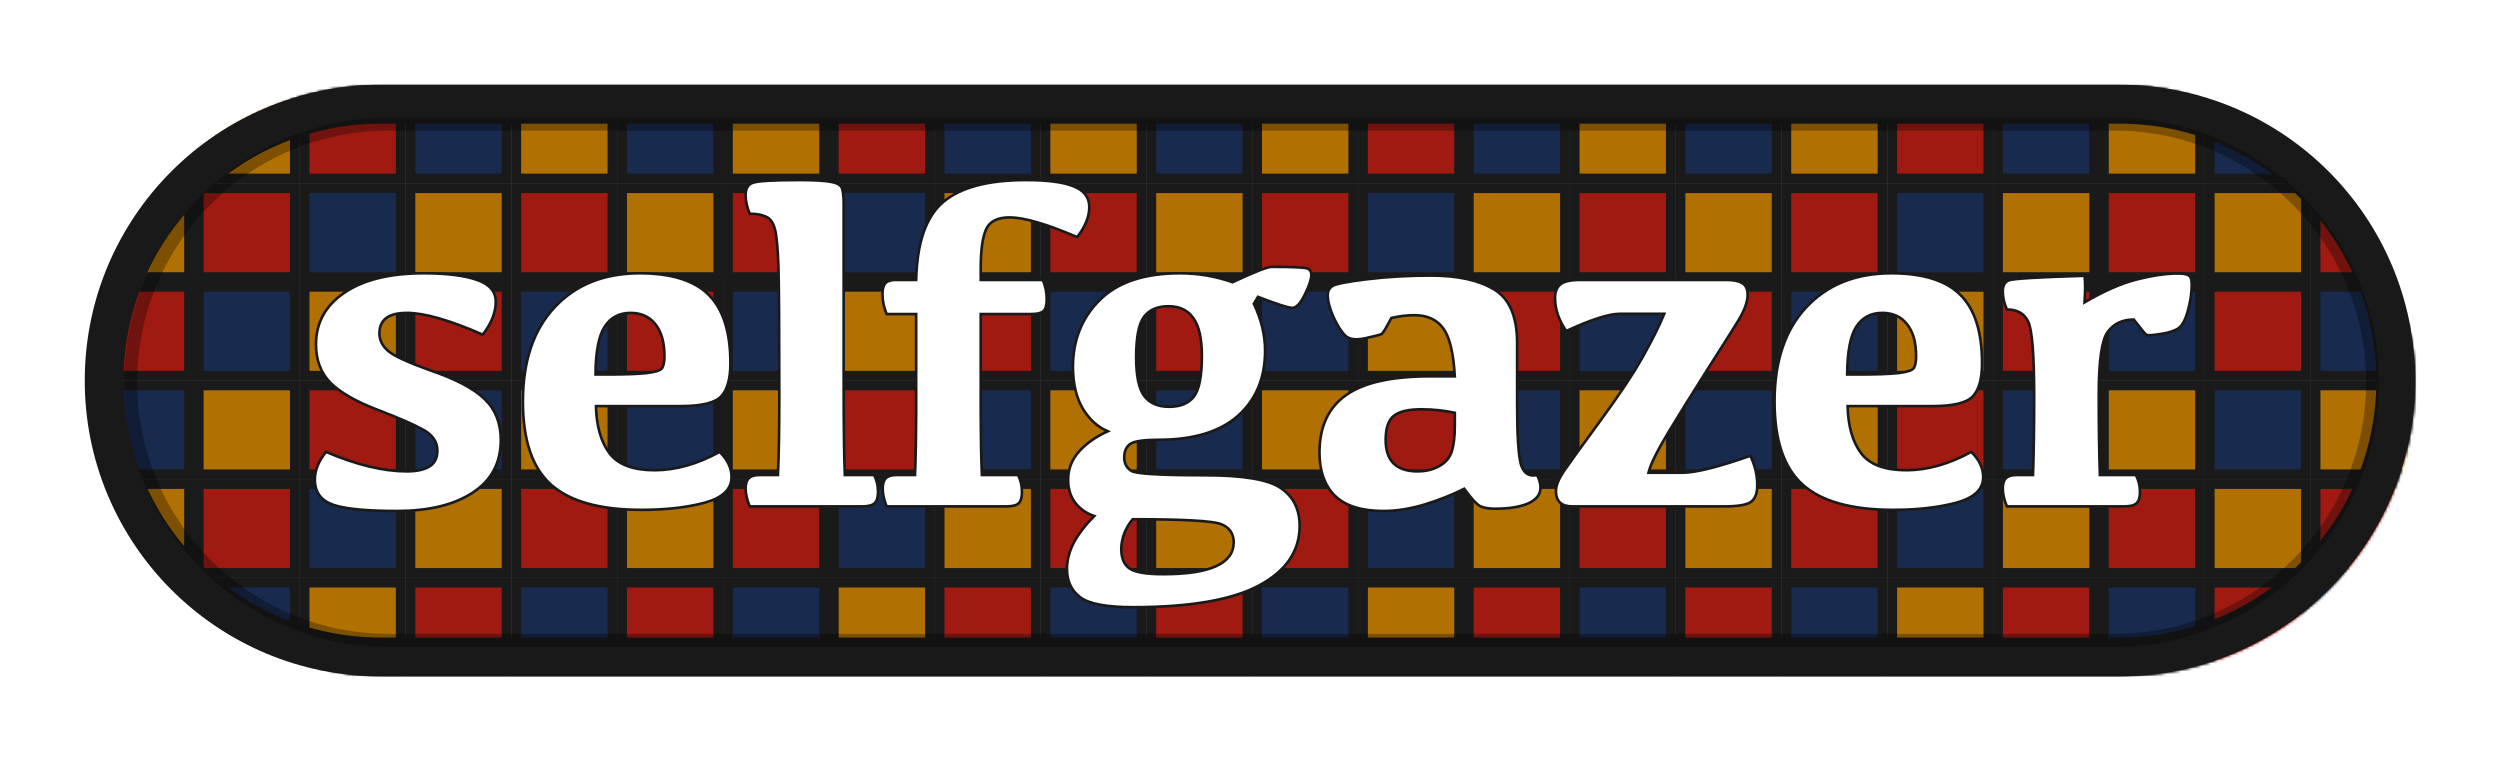 <svg width="944" height="288" viewBox="0 0 944 288" fill="none" xmlns="http://www.w3.org/2000/svg">
<g filter="url(#filter0_d_38_5124)">
<mask id="mask0_38_5124" style="mask-type:alpha" maskUnits="userSpaceOnUse" x="33" y="28" width="879" height="224">
<rect x="33.242" y="28" width="878.753" height="223.412" rx="111.706" fill="black"/>
</mask>
<g mask="url(#mask0_38_5124)">
<rect x="634.565" y="29.835" width="36.293" height="33.562" fill="#182A4E" stroke="#1A1A1A" stroke-width="3.673"/>
<rect x="674.529" y="104.306" width="36.293" height="33.562" fill="#182A4E" stroke="#1A1A1A" stroke-width="3.673"/>
<rect x="714.5" y="67.07" width="36.293" height="33.562" fill="#182A4E" stroke="#1A1A1A" stroke-width="3.673"/>
<rect x="794.426" y="104.306" width="36.293" height="33.562" fill="#182A4E" stroke="#1A1A1A" stroke-width="3.673"/>
<rect x="754.461" y="29.834" width="36.293" height="33.562" fill="#182A4E" stroke="#1A1A1A" stroke-width="3.673"/>
<rect x="634.565" y="67.07" width="36.293" height="33.562" fill="#B17102" stroke="#1A1A1A" stroke-width="3.673"/>
<rect x="754.461" y="67.07" width="36.293" height="33.562" fill="#B17102" stroke="#1A1A1A" stroke-width="3.673"/>
<rect x="674.529" y="29.834" width="36.293" height="33.562" fill="#B17102" stroke="#1A1A1A" stroke-width="3.673"/>
<rect x="714.5" y="104.306" width="36.293" height="33.562" fill="#B17102" stroke="#1A1A1A" stroke-width="3.673"/>
<rect x="794.426" y="29.834" width="36.293" height="33.562" fill="#B17102" stroke="#1A1A1A" stroke-width="3.673"/>
<rect x="634.565" y="104.306" width="36.293" height="33.562" fill="#A01A12" stroke="#1A1A1A" stroke-width="3.673"/>
<rect x="674.529" y="67.07" width="36.293" height="33.562" fill="#A01A12" stroke="#1A1A1A" stroke-width="3.673"/>
<rect x="794.426" y="67.07" width="36.293" height="33.562" fill="#A01A12" stroke="#1A1A1A" stroke-width="3.673"/>
<rect x="754.461" y="104.306" width="36.293" height="33.562" fill="#A01A12" stroke="#1A1A1A" stroke-width="3.673"/>
<rect x="714.5" y="29.834" width="36.293" height="33.562" fill="#A01A12" stroke="#1A1A1A" stroke-width="3.673"/>
<rect x="35.086" y="29.834" width="36.293" height="33.562" fill="#182A4E" stroke="#1A1A1A" stroke-width="3.673"/>
<rect x="75.051" y="104.306" width="36.293" height="33.562" fill="#182A4E" stroke="#1A1A1A" stroke-width="3.673"/>
<rect x="115.018" y="67.07" width="36.293" height="33.562" fill="#182A4E" stroke="#1A1A1A" stroke-width="3.673"/>
<rect x="194.95" y="104.306" width="36.293" height="33.562" fill="#182A4E" stroke="#1A1A1A" stroke-width="3.673"/>
<rect x="154.983" y="29.834" width="36.293" height="33.562" fill="#182A4E" stroke="#1A1A1A" stroke-width="3.673"/>
<rect x="35.086" y="67.07" width="36.293" height="33.562" fill="#B17102" stroke="#1A1A1A" stroke-width="3.673"/>
<rect x="154.983" y="67.07" width="36.293" height="33.562" fill="#B17102" stroke="#1A1A1A" stroke-width="3.673"/>
<rect x="75.051" y="29.834" width="36.293" height="33.562" fill="#B17102" stroke="#1A1A1A" stroke-width="3.673"/>
<rect x="115.018" y="104.306" width="36.293" height="33.562" fill="#B17102" stroke="#1A1A1A" stroke-width="3.673"/>
<rect x="194.95" y="29.834" width="36.293" height="33.562" fill="#B17102" stroke="#1A1A1A" stroke-width="3.673"/>
<rect x="35.086" y="104.306" width="36.293" height="33.562" fill="#A01A12" stroke="#1A1A1A" stroke-width="3.673"/>
<rect x="75.051" y="67.07" width="36.293" height="33.562" fill="#A01A12" stroke="#1A1A1A" stroke-width="3.673"/>
<rect x="194.95" y="67.07" width="36.293" height="33.562" fill="#A01A12" stroke="#1A1A1A" stroke-width="3.673"/>
<rect x="154.983" y="104.306" width="36.293" height="33.562" fill="#A01A12" stroke="#1A1A1A" stroke-width="3.673"/>
<rect x="115.018" y="29.834" width="36.293" height="33.562" fill="#A01A12" stroke="#1A1A1A" stroke-width="3.673"/>
<rect x="35.086" y="141.54" width="36.293" height="33.562" fill="#182A4E" stroke="#1A1A1A" stroke-width="3.673"/>
<rect x="75.051" y="216.012" width="36.293" height="33.562" fill="#182A4E" stroke="#1A1A1A" stroke-width="3.673"/>
<rect x="115.018" y="178.776" width="36.293" height="33.562" fill="#182A4E" stroke="#1A1A1A" stroke-width="3.673"/>
<rect x="194.95" y="216.012" width="36.293" height="33.562" fill="#182A4E" stroke="#1A1A1A" stroke-width="3.673"/>
<rect x="154.983" y="141.54" width="36.293" height="33.562" fill="#182A4E" stroke="#1A1A1A" stroke-width="3.673"/>
<rect x="35.086" y="178.776" width="36.293" height="33.562" fill="#B17102" stroke="#1A1A1A" stroke-width="3.673"/>
<rect x="154.983" y="178.776" width="36.293" height="33.562" fill="#B17102" stroke="#1A1A1A" stroke-width="3.673"/>
<rect x="75.051" y="141.54" width="36.293" height="33.562" fill="#B17102" stroke="#1A1A1A" stroke-width="3.673"/>
<rect x="115.018" y="216.012" width="36.293" height="33.562" fill="#B17102" stroke="#1A1A1A" stroke-width="3.673"/>
<rect x="194.95" y="141.54" width="36.293" height="33.562" fill="#B17102" stroke="#1A1A1A" stroke-width="3.673"/>
<rect x="35.086" y="216.012" width="36.293" height="33.562" fill="#A01A12" stroke="#1A1A1A" stroke-width="3.673"/>
<rect x="75.051" y="178.776" width="36.293" height="33.562" fill="#A01A12" stroke="#1A1A1A" stroke-width="3.673"/>
<rect x="194.95" y="178.776" width="36.293" height="33.562" fill="#A01A12" stroke="#1A1A1A" stroke-width="3.673"/>
<rect x="154.983" y="216.012" width="36.293" height="33.562" fill="#A01A12" stroke="#1A1A1A" stroke-width="3.673"/>
<rect x="115.018" y="141.54" width="36.293" height="33.562" fill="#A01A12" stroke="#1A1A1A" stroke-width="3.673"/>
<rect x="234.913" y="29.834" width="36.293" height="33.562" fill="#182A4E" stroke="#1A1A1A" stroke-width="3.673"/>
<rect x="274.877" y="104.306" width="36.293" height="33.562" fill="#182A4E" stroke="#1A1A1A" stroke-width="3.673"/>
<rect x="314.844" y="67.07" width="36.293" height="33.562" fill="#182A4E" stroke="#1A1A1A" stroke-width="3.673"/>
<rect x="394.776" y="104.306" width="36.293" height="33.562" fill="#182A4E" stroke="#1A1A1A" stroke-width="3.673"/>
<rect x="354.809" y="29.834" width="36.293" height="33.562" fill="#182A4E" stroke="#1A1A1A" stroke-width="3.673"/>
<rect x="234.913" y="67.07" width="36.293" height="33.562" fill="#B17102" stroke="#1A1A1A" stroke-width="3.673"/>
<rect x="354.809" y="67.07" width="36.293" height="33.562" fill="#B17102" stroke="#1A1A1A" stroke-width="3.673"/>
<rect x="274.877" y="29.834" width="36.293" height="33.562" fill="#B17102" stroke="#1A1A1A" stroke-width="3.673"/>
<rect x="314.844" y="104.306" width="36.293" height="33.562" fill="#B17102" stroke="#1A1A1A" stroke-width="3.673"/>
<rect x="394.776" y="29.834" width="36.293" height="33.562" fill="#B17102" stroke="#1A1A1A" stroke-width="3.673"/>
<rect x="234.913" y="104.306" width="36.293" height="33.562" fill="#A01A12" stroke="#1A1A1A" stroke-width="3.673"/>
<rect x="274.877" y="67.07" width="36.293" height="33.562" fill="#A01A12" stroke="#1A1A1A" stroke-width="3.673"/>
<rect x="394.776" y="67.07" width="36.293" height="33.562" fill="#A01A12" stroke="#1A1A1A" stroke-width="3.673"/>
<rect x="354.809" y="104.306" width="36.293" height="33.562" fill="#A01A12" stroke="#1A1A1A" stroke-width="3.673"/>
<rect x="314.844" y="29.834" width="36.293" height="33.562" fill="#A01A12" stroke="#1A1A1A" stroke-width="3.673"/>
<rect x="234.913" y="141.54" width="36.293" height="33.562" fill="#182A4E" stroke="#1A1A1A" stroke-width="3.673"/>
<rect x="274.877" y="216.012" width="36.293" height="33.562" fill="#182A4E" stroke="#1A1A1A" stroke-width="3.673"/>
<rect x="314.844" y="178.776" width="36.293" height="33.562" fill="#182A4E" stroke="#1A1A1A" stroke-width="3.673"/>
<rect x="394.776" y="216.012" width="36.293" height="33.562" fill="#182A4E" stroke="#1A1A1A" stroke-width="3.673"/>
<rect x="354.809" y="141.54" width="36.293" height="33.562" fill="#182A4E" stroke="#1A1A1A" stroke-width="3.673"/>
<rect x="234.913" y="178.776" width="36.293" height="33.562" fill="#B17102" stroke="#1A1A1A" stroke-width="3.673"/>
<rect x="354.809" y="178.776" width="36.293" height="33.562" fill="#B17102" stroke="#1A1A1A" stroke-width="3.673"/>
<rect x="274.877" y="141.54" width="36.293" height="33.562" fill="#B17102" stroke="#1A1A1A" stroke-width="3.673"/>
<rect x="314.844" y="216.012" width="36.293" height="33.562" fill="#B17102" stroke="#1A1A1A" stroke-width="3.673"/>
<rect x="394.776" y="141.54" width="36.293" height="33.562" fill="#B17102" stroke="#1A1A1A" stroke-width="3.673"/>
<rect x="234.913" y="216.012" width="36.293" height="33.562" fill="#A01A12" stroke="#1A1A1A" stroke-width="3.673"/>
<rect x="274.877" y="178.776" width="36.293" height="33.562" fill="#A01A12" stroke="#1A1A1A" stroke-width="3.673"/>
<rect x="394.776" y="178.776" width="36.293" height="33.562" fill="#A01A12" stroke="#1A1A1A" stroke-width="3.673"/>
<rect x="354.809" y="216.012" width="36.293" height="33.562" fill="#A01A12" stroke="#1A1A1A" stroke-width="3.673"/>
<rect x="314.844" y="141.54" width="36.293" height="33.562" fill="#A01A12" stroke="#1A1A1A" stroke-width="3.673"/>
<rect x="434.737" y="29.834" width="36.293" height="33.562" fill="#182A4E" stroke="#1A1A1A" stroke-width="3.673"/>
<rect x="474.702" y="104.306" width="36.293" height="33.562" fill="#182A4E" stroke="#1A1A1A" stroke-width="3.673"/>
<rect x="514.672" y="67.07" width="36.293" height="33.562" fill="#182A4E" stroke="#1A1A1A" stroke-width="3.673"/>
<rect x="594.6" y="104.306" width="36.293" height="33.562" fill="#182A4E" stroke="#1A1A1A" stroke-width="3.673"/>
<rect x="554.633" y="29.834" width="36.293" height="33.562" fill="#182A4E" stroke="#1A1A1A" stroke-width="3.673"/>
<rect x="434.737" y="67.07" width="36.293" height="33.562" fill="#B17102" stroke="#1A1A1A" stroke-width="3.673"/>
<rect x="554.633" y="67.07" width="36.293" height="33.562" fill="#B17102" stroke="#1A1A1A" stroke-width="3.673"/>
<rect x="474.702" y="29.834" width="36.293" height="33.562" fill="#B17102" stroke="#1A1A1A" stroke-width="3.673"/>
<rect x="514.672" y="104.306" width="36.293" height="33.562" fill="#B17102" stroke="#1A1A1A" stroke-width="3.673"/>
<rect x="594.6" y="29.834" width="36.293" height="33.562" fill="#B17102" stroke="#1A1A1A" stroke-width="3.673"/>
<rect x="434.737" y="104.306" width="36.293" height="33.562" fill="#A01A12" stroke="#1A1A1A" stroke-width="3.673"/>
<rect x="474.702" y="67.07" width="36.293" height="33.562" fill="#A01A12" stroke="#1A1A1A" stroke-width="3.673"/>
<rect x="594.6" y="67.07" width="36.293" height="33.562" fill="#A01A12" stroke="#1A1A1A" stroke-width="3.673"/>
<rect x="554.633" y="104.306" width="36.293" height="33.562" fill="#A01A12" stroke="#1A1A1A" stroke-width="3.673"/>
<rect x="514.672" y="29.834" width="36.293" height="33.562" fill="#A01A12" stroke="#1A1A1A" stroke-width="3.673"/>
<rect x="434.737" y="141.54" width="36.293" height="33.562" fill="#182A4E" stroke="#1A1A1A" stroke-width="3.673"/>
<rect x="474.702" y="216.012" width="36.293" height="33.562" fill="#182A4E" stroke="#1A1A1A" stroke-width="3.673"/>
<rect x="514.672" y="178.776" width="36.293" height="33.562" fill="#182A4E" stroke="#1A1A1A" stroke-width="3.673"/>
<rect x="594.6" y="216.012" width="36.293" height="33.562" fill="#182A4E" stroke="#1A1A1A" stroke-width="3.673"/>
<rect x="554.633" y="141.54" width="36.293" height="33.562" fill="#182A4E" stroke="#1A1A1A" stroke-width="3.673"/>
<rect x="434.737" y="178.776" width="36.293" height="33.562" fill="#B17102" stroke="#1A1A1A" stroke-width="3.673"/>
<rect x="554.633" y="178.776" width="36.293" height="33.562" fill="#B17102" stroke="#1A1A1A" stroke-width="3.673"/>
<rect x="474.702" y="141.54" width="36.293" height="33.562" fill="#B17102" stroke="#1A1A1A" stroke-width="3.673"/>
<rect x="514.672" y="216.012" width="36.293" height="33.562" fill="#B17102" stroke="#1A1A1A" stroke-width="3.673"/>
<rect x="594.6" y="141.54" width="36.293" height="33.562" fill="#B17102" stroke="#1A1A1A" stroke-width="3.673"/>
<rect x="434.737" y="216.012" width="36.293" height="33.562" fill="#A01A12" stroke="#1A1A1A" stroke-width="3.673"/>
<rect x="474.702" y="178.776" width="36.293" height="33.562" fill="#A01A12" stroke="#1A1A1A" stroke-width="3.673"/>
<rect x="594.6" y="178.776" width="36.293" height="33.562" fill="#A01A12" stroke="#1A1A1A" stroke-width="3.673"/>
<rect x="554.633" y="216.012" width="36.293" height="33.562" fill="#A01A12" stroke="#1A1A1A" stroke-width="3.673"/>
<rect x="514.672" y="141.54" width="36.293" height="33.562" fill="#A01A12" stroke="#1A1A1A" stroke-width="3.673"/>
<rect x="634.567" y="141.541" width="36.293" height="33.562" fill="#182A4E" stroke="#1A1A1A" stroke-width="3.673"/>
<rect x="674.532" y="216.012" width="36.293" height="33.562" fill="#182A4E" stroke="#1A1A1A" stroke-width="3.673"/>
<rect x="714.502" y="178.776" width="36.293" height="33.562" fill="#182A4E" stroke="#1A1A1A" stroke-width="3.673"/>
<rect x="794.428" y="216.012" width="36.293" height="33.562" fill="#182A4E" stroke="#1A1A1A" stroke-width="3.673"/>
<rect x="754.463" y="141.54" width="36.293" height="33.562" fill="#182A4E" stroke="#1A1A1A" stroke-width="3.673"/>
<rect x="634.567" y="178.776" width="36.293" height="33.562" fill="#B17102" stroke="#1A1A1A" stroke-width="3.673"/>
<rect x="754.463" y="178.776" width="36.293" height="33.562" fill="#B17102" stroke="#1A1A1A" stroke-width="3.673"/>
<rect x="674.532" y="141.54" width="36.293" height="33.562" fill="#B17102" stroke="#1A1A1A" stroke-width="3.673"/>
<rect x="714.502" y="216.012" width="36.293" height="33.562" fill="#B17102" stroke="#1A1A1A" stroke-width="3.673"/>
<rect x="794.428" y="141.54" width="36.293" height="33.562" fill="#B17102" stroke="#1A1A1A" stroke-width="3.673"/>
<rect x="634.567" y="216.012" width="36.293" height="33.562" fill="#A01A12" stroke="#1A1A1A" stroke-width="3.673"/>
<rect x="674.532" y="178.776" width="36.293" height="33.562" fill="#A01A12" stroke="#1A1A1A" stroke-width="3.673"/>
<rect x="794.428" y="178.776" width="36.293" height="33.562" fill="#A01A12" stroke="#1A1A1A" stroke-width="3.673"/>
<rect x="754.463" y="216.012" width="36.293" height="33.562" fill="#A01A12" stroke="#1A1A1A" stroke-width="3.673"/>
<rect x="714.502" y="141.54" width="36.293" height="33.562" fill="#A01A12" stroke="#1A1A1A" stroke-width="3.673"/>
<rect x="834.403" y="29.836" width="36.293" height="33.562" fill="#182A4E" stroke="#1A1A1A" stroke-width="3.673"/>
<rect x="874.368" y="104.307" width="36.293" height="33.562" fill="#182A4E" stroke="#1A1A1A" stroke-width="3.673"/>
<rect x="834.403" y="67.07" width="36.293" height="33.562" fill="#B17102" stroke="#1A1A1A" stroke-width="3.673"/>
<rect x="874.368" y="29.835" width="36.293" height="33.562" fill="#B17102" stroke="#1A1A1A" stroke-width="3.673"/>
<rect x="834.403" y="104.307" width="36.293" height="33.562" fill="#A01A12" stroke="#1A1A1A" stroke-width="3.673"/>
<rect x="874.368" y="67.07" width="36.293" height="33.562" fill="#A01A12" stroke="#1A1A1A" stroke-width="3.673"/>
<rect x="834.403" y="141.542" width="36.293" height="33.562" fill="#182A4E" stroke="#1A1A1A" stroke-width="3.673"/>
<rect x="874.368" y="216.013" width="36.293" height="33.562" fill="#182A4E" stroke="#1A1A1A" stroke-width="3.673"/>
<rect x="834.403" y="178.776" width="36.293" height="33.562" fill="#B17102" stroke="#1A1A1A" stroke-width="3.673"/>
<rect x="874.368" y="141.541" width="36.293" height="33.562" fill="#B17102" stroke="#1A1A1A" stroke-width="3.673"/>
<rect x="834.403" y="216.013" width="36.293" height="33.562" fill="#A01A12" stroke="#1A1A1A" stroke-width="3.673"/>
<rect x="874.368" y="178.776" width="36.293" height="33.562" fill="#A01A12" stroke="#1A1A1A" stroke-width="3.673"/>
</g>
<path d="M159.959 99.189C168.664 99.189 175.38 100.025 180.108 101.697C184.835 103.311 187.199 106.049 187.199 109.912C187.199 114.005 185.556 118.156 182.27 122.364C169.817 116.888 160.276 114.149 153.646 114.149C150.129 114.149 147.506 114.812 145.777 116.138C144.105 117.464 143.269 119.367 143.269 121.846C143.269 124.44 144.393 126.688 146.642 128.591C148.948 130.493 154.223 132.914 162.467 135.855C172.094 139.141 178.926 142.744 182.961 146.664C187.055 150.584 189.101 155.744 189.101 162.143C189.101 170.791 185.556 177.421 178.465 182.033C171.431 186.645 161.89 188.951 149.841 188.951C138.715 188.951 130.788 188.201 126.06 186.702C121.333 185.146 118.94 181.975 118.883 177.19C118.883 173.616 120.295 170.099 123.12 166.64C134.593 171.54 144.768 173.99 153.646 173.99C157.278 173.99 160.103 173.385 162.121 172.174C164.139 170.964 165.147 168.946 165.147 166.121C165.147 162.835 163.36 160.212 159.786 158.252C156.269 156.292 150.591 153.813 142.75 150.815C134.333 147.587 128.309 144.127 124.677 140.438C121.102 136.691 119.315 131.906 119.315 126.083C119.315 117.896 122.89 111.382 130.038 106.539C137.245 101.639 147.218 99.189 159.959 99.189Z" fill="white"/>
<path d="M238.095 114.149C233.829 114.149 230.572 115.879 228.323 119.338C226.075 122.797 224.922 128.821 224.864 137.411H229.447C235.847 137.411 240.718 137.238 244.062 136.892C247.463 136.489 249.452 135.855 250.029 134.99C250.605 134.067 250.893 132.569 250.893 130.493C250.893 125.305 249.769 121.298 247.521 118.473C245.273 115.59 242.131 114.149 238.095 114.149ZM241.554 99.189C253.545 99.189 262.251 101.927 267.67 107.404C273.089 112.823 275.798 121.413 275.798 133.174C275.798 138.997 274.645 143.147 272.339 145.626C270.033 148.105 264.989 149.345 257.206 149.345H225.037C225.21 156.897 226.911 162.835 230.139 167.159C233.368 171.425 239.046 173.558 247.175 173.558C255.131 173.558 263.317 171.252 271.734 166.64C274.732 169.58 276.231 172.751 276.231 176.152C276.231 180.764 272.829 183.993 266.027 185.838C259.282 187.625 251.355 188.518 242.246 188.518C226.565 188.518 215.179 185.348 208.088 179.006C200.997 172.665 197.451 162.201 197.451 147.615C197.451 132.453 201.429 120.606 209.385 112.074C217.398 103.484 228.121 99.189 241.554 99.189Z" fill="white"/>
<path d="M294.266 145.54C294.266 119.367 294.151 102.936 293.92 96.249C293.69 89.561 293.257 85.007 292.623 82.585C291.989 80.106 290.865 78.521 289.251 77.829C287.694 77.08 285.648 76.705 283.111 76.705C282.073 74.341 281.554 71.978 281.554 69.614C281.554 67.193 282.448 65.665 284.235 65.031C286.08 64.339 291.903 63.993 301.703 63.993C307.814 63.993 311.994 64.253 314.242 64.771C316.491 65.233 317.759 66.126 318.047 67.452C318.393 68.778 318.566 70.652 318.566 73.073V139.573C318.566 156.061 318.71 167.995 318.998 175.374H330.067C331.047 177.277 331.537 179.41 331.537 181.773C331.537 183.791 331.105 185.204 330.24 186.011C329.433 186.818 327.819 187.221 325.398 187.221H283.111C282.073 184.8 281.554 182.523 281.554 180.39C281.554 178.603 281.958 177.334 282.765 176.585C283.572 175.778 284.869 175.374 286.656 175.374H293.747C294.093 167.995 294.266 158.05 294.266 145.54Z" fill="white"/>
<path d="M384.423 175.374C385.403 177.277 385.893 179.41 385.893 181.773C385.893 183.791 385.489 185.204 384.682 186.011C383.875 186.818 382.232 187.221 379.753 187.221H334.785C333.805 184.8 333.315 182.523 333.315 180.39C333.315 178.603 333.719 177.334 334.526 176.585C335.333 175.778 336.63 175.374 338.417 175.374H345.508C345.797 167.995 345.941 160.126 345.941 151.766V114.582H334.785C333.748 112.103 333.229 109.595 333.229 107.058C333.229 105.098 333.604 103.714 334.353 102.907C335.16 102.1 336.486 101.697 338.331 101.697H345.941C346.287 87.572 349.688 77.772 356.145 72.295C362.659 66.76 373.065 63.993 387.363 63.993C395.664 63.993 401.718 64.8 405.523 66.415C409.385 67.971 411.317 70.565 411.317 74.197C411.317 77.829 409.789 81.605 406.733 85.526C395.146 80.568 386.642 78.089 381.223 78.089C376.611 78.089 373.642 79.617 372.316 82.672C370.99 85.67 370.327 90.541 370.327 97.286V101.697H393.762C394.742 104.003 395.232 106.453 395.232 109.047C395.232 111.238 394.829 112.708 394.021 113.457C393.214 114.207 391.658 114.582 389.352 114.582H370.327V151.766C370.327 160.126 370.471 167.995 370.759 175.374H384.423Z" fill="white"/>
<path d="M441.199 111.641C437.106 111.641 434.051 112.939 432.033 115.533C430.015 118.127 429.006 123.258 429.006 130.925C429.006 138.017 430.044 142.917 432.119 145.626C434.195 148.278 437.308 149.604 441.459 149.604C445.667 149.604 448.78 148.336 450.798 145.799C452.816 143.205 453.825 138.074 453.825 130.407C453.825 123.834 452.758 119.078 450.625 116.138C448.55 113.14 445.408 111.641 441.199 111.641ZM473.455 110.69C476.28 116.686 477.692 122.595 477.692 128.418C477.692 138.68 474.291 146.866 467.488 152.977C460.685 159.03 450.683 162.057 437.481 162.057C431.773 162.057 428.17 162.605 426.671 163.7C425.23 164.795 424.509 166.467 424.509 168.715C424.509 170.964 425.403 172.665 427.19 173.818C428.977 174.913 438.23 175.461 454.949 175.461C469.534 175.461 479.133 177.104 483.745 180.39C488.415 183.618 490.75 188.345 490.75 194.572C490.75 204.084 485.648 211.579 475.444 217.055C465.239 222.532 449.357 225.271 427.795 225.271C417.764 225.271 411.106 224.002 407.819 221.466C404.533 218.929 402.89 215.384 402.89 210.829C402.89 207.485 403.784 204.113 405.571 200.712C407.416 197.368 409.953 194.082 413.181 190.853C410.241 189.873 407.848 188.201 406.003 185.838C404.216 183.474 403.323 180.591 403.323 177.19C403.323 173.155 404.678 169.609 407.387 166.554C410.097 163.498 413.729 160.933 418.283 158.857C414.478 157.243 411.336 154.389 408.857 150.296C406.436 146.203 405.196 140.986 405.139 134.644C405.139 124.44 408.511 115.994 415.256 109.307C422.002 102.561 432.119 99.189 445.609 99.189C452.412 99.189 459.013 100.313 465.412 102.561C473.656 98.699 478.557 96.767 480.113 96.767C488.473 96.767 493.056 96.998 493.863 97.459C494.728 97.863 495.16 98.641 495.16 99.794C495.16 101.466 494.324 103.974 492.652 107.318C491.038 110.604 489.482 112.247 487.983 112.247C486.484 112.247 482.16 110.863 475.011 108.096L473.455 110.69ZM427.709 192.064C426.383 193.621 425.316 195.408 424.509 197.425C423.76 199.501 423.385 201.519 423.385 203.479C423.443 206.88 424.481 209.273 426.498 210.656C428.574 212.098 432.811 212.818 439.21 212.818C448.146 212.818 454.805 211.809 459.186 209.791C463.625 207.774 465.845 204.776 465.845 200.798C465.845 197.454 464.231 195.148 461.002 193.88C457.774 192.669 446.676 192.064 427.709 192.064Z" fill="white"/>
<path d="M552.888 180.563C548.564 182.753 543.635 184.713 538.101 186.443C532.566 188.115 527.349 188.951 522.448 188.951C514.089 188.951 507.949 187.02 504.029 183.157C500.167 179.294 498.235 173.875 498.235 166.899C498.235 157.157 501.579 149.921 508.266 145.194C514.954 140.467 525.504 138.103 539.917 138.103H549.342C548.824 129.225 547.354 123.171 544.932 119.943C542.511 116.657 538.879 115.014 534.036 115.014C531.384 115.014 528.502 115.36 525.389 116.052C523.371 119.857 522.16 121.874 521.757 122.105C521.411 122.336 519.422 122.854 515.79 123.662C512.216 124.469 509.679 124.209 508.18 122.883C506.681 121.557 505.153 119.222 503.597 115.879C502.098 112.535 501.348 109.71 501.348 107.404C501.348 105.963 501.925 104.839 503.078 104.031C504.289 103.224 508.67 102.36 516.222 101.437C523.774 100.515 531.817 100.054 540.349 100.054C550.495 100.054 558.451 101.812 564.216 105.329C569.981 108.788 572.864 115.533 572.864 125.564V148.48C572.864 161.221 573.412 169.061 574.507 172.002C575.602 174.884 577.562 176.008 580.387 175.374C581.252 176.988 581.684 178.574 581.684 180.13C581.684 182.725 580.128 184.713 577.015 186.097C573.959 187.423 569.808 188.086 564.562 188.086C562.256 188.086 560.44 187.798 559.114 187.221C557.788 186.645 555.713 184.425 552.888 180.563ZM549.342 151.853C545.192 150.988 540.983 150.556 536.717 150.556C531.874 150.556 528.415 151.363 526.34 152.977C524.264 154.591 523.227 157.647 523.227 162.143C523.227 166.064 524.236 169.033 526.253 171.05C528.329 173.01 531.327 173.99 535.247 173.99C538.36 173.99 541.098 173.328 543.462 172.002C545.883 170.676 547.469 168.802 548.218 166.381C548.968 163.902 549.342 160.702 549.342 156.782V151.853Z" fill="white"/>
<path d="M659.907 107.318C659.907 109.97 658.725 113.227 656.362 117.089C653.998 120.952 650.049 127.207 644.514 135.855C639.038 144.502 634.166 152.343 629.9 159.376C625.691 166.352 623.212 171.396 622.463 174.509H635.261C640.219 174.509 648.78 172.376 660.945 168.11C662.732 171.915 663.597 175.662 663.539 179.352C663.539 182.235 662.761 184.281 661.204 185.492C659.648 186.645 656.217 187.221 650.914 187.221H593.753C589.602 187.221 587.527 185.29 587.527 181.427C587.527 179.41 588.507 176.931 590.467 173.99C592.485 171.05 597.068 164.709 604.217 154.966C611.365 145.223 616.698 137.209 620.215 130.925C623.789 124.584 626.527 119.107 628.43 114.495H611.567C607.531 114.495 600.815 116.657 591.418 120.981C588.593 116.888 587.181 112.737 587.181 108.528C587.181 106.222 587.844 104.522 589.17 103.426C590.496 102.273 593.032 101.697 596.78 101.697H651.778C654.488 101.697 656.506 102.1 657.832 102.907C659.215 103.657 659.907 105.127 659.907 107.318Z" fill="white"/>
<path d="M710.717 114.149C706.451 114.149 703.193 115.879 700.945 119.338C698.697 122.797 697.544 128.821 697.486 137.411H702.069C708.468 137.411 713.34 137.238 716.684 136.892C720.085 136.489 722.074 135.855 722.651 134.99C723.227 134.067 723.515 132.569 723.515 130.493C723.515 125.305 722.391 121.298 720.143 118.473C717.894 115.59 714.752 114.149 710.717 114.149ZM714.176 99.189C726.167 99.189 734.872 101.927 740.292 107.404C745.711 112.823 748.42 121.413 748.42 133.174C748.42 138.997 747.267 143.147 744.961 145.626C742.655 148.105 737.611 149.345 729.828 149.345H697.659C697.832 156.897 699.533 162.835 702.761 167.159C705.989 171.425 711.668 173.558 719.797 173.558C727.753 173.558 735.939 171.252 744.356 166.64C747.354 169.58 748.853 172.751 748.853 176.152C748.853 180.764 745.451 183.993 738.649 185.838C731.903 187.625 723.976 188.518 714.868 188.518C699.187 188.518 687.801 185.348 680.71 179.006C673.619 172.665 670.073 162.201 670.073 147.615C670.073 132.453 674.051 120.606 682.007 112.074C690.02 103.484 700.743 99.189 714.176 99.189Z" fill="white"/>
<path d="M756.252 105.934C756.252 103.859 757.001 102.504 758.5 101.87C760.056 101.235 769.598 100.659 787.123 100.14C787.412 102.561 787.412 105.905 787.123 110.171C794.387 105.905 800.96 103.023 806.84 101.524C812.72 100.025 817.909 99.275 822.406 99.275C824.481 99.275 825.865 99.535 826.556 100.054C827.248 100.515 827.594 101.639 827.594 103.426C827.594 106.597 827.104 109.912 826.124 113.371C825.202 116.772 824.02 118.963 822.579 119.943C821.195 120.923 818.975 121.644 815.92 122.105C812.864 122.566 811.077 122.681 810.558 122.451C810.097 122.22 808.483 120.289 805.716 116.657C801.45 116.657 798.164 118.214 795.858 121.327C793.609 124.382 792.485 132.309 792.485 145.108C792.485 156.811 792.629 166.899 792.917 175.374H806.494C807.532 177.277 808.051 179.41 808.051 181.773C808.051 183.791 807.618 185.204 806.754 186.011C805.946 186.818 804.332 187.221 801.911 187.221H757.808C756.77 184.8 756.252 182.523 756.252 180.39C756.252 178.603 756.655 177.334 757.462 176.585C758.269 175.778 759.566 175.374 761.354 175.374H767.666C767.955 166.899 768.099 157.07 768.099 145.886C768.099 129.744 767.32 120.202 765.764 117.262C764.265 114.322 761.613 112.852 757.808 112.852C756.77 110.546 756.252 108.24 756.252 105.934Z" fill="white"/>
<path d="M159.959 99.189C168.664 99.189 175.38 100.025 180.108 101.697C184.835 103.311 187.199 106.049 187.199 109.912C187.199 114.005 185.556 118.156 182.27 122.364C169.817 116.888 160.276 114.149 153.646 114.149C150.129 114.149 147.506 114.812 145.777 116.138C144.105 117.464 143.269 119.367 143.269 121.846C143.269 124.44 144.393 126.688 146.642 128.591C148.948 130.493 154.223 132.914 162.467 135.855C172.094 139.141 178.926 142.744 182.961 146.664C187.055 150.584 189.101 155.744 189.101 162.143C189.101 170.791 185.556 177.421 178.465 182.033C171.431 186.645 161.89 188.951 149.841 188.951C138.715 188.951 130.788 188.201 126.06 186.702C121.333 185.146 118.94 181.975 118.883 177.19C118.883 173.616 120.295 170.099 123.12 166.64C134.593 171.54 144.768 173.99 153.646 173.99C157.278 173.99 160.103 173.385 162.121 172.174C164.139 170.964 165.147 168.946 165.147 166.121C165.147 162.835 163.36 160.212 159.786 158.252C156.269 156.292 150.591 153.813 142.75 150.815C134.333 147.587 128.309 144.127 124.677 140.438C121.102 136.691 119.315 131.906 119.315 126.083C119.315 117.896 122.89 111.382 130.038 106.539C137.245 101.639 147.218 99.189 159.959 99.189Z" stroke="#1A1A1A"/>
<path d="M238.095 114.149C233.829 114.149 230.572 115.879 228.323 119.338C226.075 122.797 224.922 128.821 224.864 137.411H229.447C235.847 137.411 240.718 137.238 244.062 136.892C247.463 136.489 249.452 135.855 250.029 134.99C250.605 134.067 250.893 132.569 250.893 130.493C250.893 125.305 249.769 121.298 247.521 118.473C245.273 115.59 242.131 114.149 238.095 114.149ZM241.554 99.189C253.545 99.189 262.251 101.927 267.67 107.404C273.089 112.823 275.798 121.413 275.798 133.174C275.798 138.997 274.645 143.147 272.339 145.626C270.033 148.105 264.989 149.345 257.206 149.345H225.037C225.21 156.897 226.911 162.835 230.139 167.159C233.368 171.425 239.046 173.558 247.175 173.558C255.131 173.558 263.317 171.252 271.734 166.64C274.732 169.58 276.231 172.751 276.231 176.152C276.231 180.764 272.829 183.993 266.027 185.838C259.282 187.625 251.355 188.518 242.246 188.518C226.565 188.518 215.179 185.348 208.088 179.006C200.997 172.665 197.451 162.201 197.451 147.615C197.451 132.453 201.429 120.606 209.385 112.074C217.398 103.484 228.121 99.189 241.554 99.189Z" stroke="#1A1A1A"/>
<path d="M294.266 145.54C294.266 119.367 294.151 102.936 293.92 96.249C293.69 89.561 293.257 85.007 292.623 82.585C291.989 80.106 290.865 78.521 289.251 77.829C287.694 77.08 285.648 76.705 283.111 76.705C282.073 74.341 281.554 71.978 281.554 69.614C281.554 67.193 282.448 65.665 284.235 65.031C286.08 64.339 291.903 63.993 301.703 63.993C307.814 63.993 311.994 64.253 314.242 64.771C316.491 65.233 317.759 66.126 318.047 67.452C318.393 68.778 318.566 70.652 318.566 73.073V139.573C318.566 156.061 318.71 167.995 318.998 175.374H330.067C331.047 177.277 331.537 179.41 331.537 181.773C331.537 183.791 331.105 185.204 330.24 186.011C329.433 186.818 327.819 187.221 325.398 187.221H283.111C282.073 184.8 281.554 182.523 281.554 180.39C281.554 178.603 281.958 177.334 282.765 176.585C283.572 175.778 284.869 175.374 286.656 175.374H293.747C294.093 167.995 294.266 158.05 294.266 145.54Z" stroke="#1A1A1A"/>
<path d="M384.423 175.374C385.403 177.277 385.893 179.41 385.893 181.773C385.893 183.791 385.489 185.204 384.682 186.011C383.875 186.818 382.232 187.221 379.753 187.221H334.785C333.805 184.8 333.315 182.523 333.315 180.39C333.315 178.603 333.719 177.334 334.526 176.585C335.333 175.778 336.63 175.374 338.417 175.374H345.508C345.797 167.995 345.941 160.126 345.941 151.766V114.582H334.785C333.748 112.103 333.229 109.595 333.229 107.058C333.229 105.098 333.604 103.714 334.353 102.907C335.16 102.1 336.486 101.697 338.331 101.697H345.941C346.287 87.572 349.688 77.772 356.145 72.295C362.659 66.76 373.065 63.993 387.363 63.993C395.664 63.993 401.718 64.8 405.523 66.415C409.385 67.971 411.317 70.565 411.317 74.197C411.317 77.829 409.789 81.605 406.733 85.526C395.146 80.568 386.642 78.089 381.223 78.089C376.611 78.089 373.642 79.617 372.316 82.672C370.99 85.67 370.327 90.541 370.327 97.286V101.697H393.762C394.742 104.003 395.232 106.453 395.232 109.047C395.232 111.238 394.829 112.708 394.021 113.457C393.214 114.207 391.658 114.582 389.352 114.582H370.327V151.766C370.327 160.126 370.471 167.995 370.759 175.374H384.423Z" stroke="#1A1A1A"/>
<path d="M441.199 111.641C437.106 111.641 434.051 112.939 432.033 115.533C430.015 118.127 429.006 123.258 429.006 130.925C429.006 138.017 430.044 142.917 432.119 145.626C434.195 148.278 437.308 149.604 441.459 149.604C445.667 149.604 448.78 148.336 450.798 145.799C452.816 143.205 453.825 138.074 453.825 130.407C453.825 123.834 452.758 119.078 450.625 116.138C448.55 113.14 445.408 111.641 441.199 111.641ZM473.455 110.69C476.28 116.686 477.692 122.595 477.692 128.418C477.692 138.68 474.291 146.866 467.488 152.977C460.685 159.03 450.683 162.057 437.481 162.057C431.773 162.057 428.17 162.605 426.671 163.7C425.23 164.795 424.509 166.467 424.509 168.715C424.509 170.964 425.403 172.665 427.19 173.818C428.977 174.913 438.23 175.461 454.949 175.461C469.534 175.461 479.133 177.104 483.745 180.39C488.415 183.618 490.75 188.345 490.75 194.572C490.75 204.084 485.648 211.579 475.444 217.055C465.239 222.532 449.357 225.271 427.795 225.271C417.764 225.271 411.106 224.002 407.819 221.466C404.533 218.929 402.89 215.384 402.89 210.829C402.89 207.485 403.784 204.113 405.571 200.712C407.416 197.368 409.953 194.082 413.181 190.853C410.241 189.873 407.848 188.201 406.003 185.838C404.216 183.474 403.323 180.591 403.323 177.19C403.323 173.155 404.678 169.609 407.387 166.554C410.097 163.498 413.729 160.933 418.283 158.857C414.478 157.243 411.336 154.389 408.857 150.296C406.436 146.203 405.196 140.986 405.139 134.644C405.139 124.44 408.511 115.994 415.256 109.307C422.002 102.561 432.119 99.189 445.609 99.189C452.412 99.189 459.013 100.313 465.412 102.561C473.656 98.699 478.557 96.767 480.113 96.767C488.473 96.767 493.056 96.998 493.863 97.459C494.728 97.863 495.16 98.641 495.16 99.794C495.16 101.466 494.324 103.974 492.652 107.318C491.038 110.604 489.482 112.247 487.983 112.247C486.484 112.247 482.16 110.863 475.011 108.096L473.455 110.69ZM427.709 192.064C426.383 193.621 425.316 195.408 424.509 197.425C423.76 199.501 423.385 201.519 423.385 203.479C423.443 206.88 424.481 209.273 426.498 210.656C428.574 212.098 432.811 212.818 439.21 212.818C448.146 212.818 454.805 211.809 459.186 209.791C463.625 207.774 465.845 204.776 465.845 200.798C465.845 197.454 464.231 195.148 461.002 193.88C457.774 192.669 446.676 192.064 427.709 192.064Z" stroke="#1A1A1A"/>
<path d="M552.888 180.563C548.564 182.753 543.635 184.713 538.101 186.443C532.566 188.115 527.349 188.951 522.448 188.951C514.089 188.951 507.949 187.02 504.029 183.157C500.167 179.294 498.235 173.875 498.235 166.899C498.235 157.157 501.579 149.921 508.266 145.194C514.954 140.467 525.504 138.103 539.917 138.103H549.342C548.824 129.225 547.354 123.171 544.932 119.943C542.511 116.657 538.879 115.014 534.036 115.014C531.384 115.014 528.502 115.36 525.389 116.052C523.371 119.857 522.16 121.874 521.757 122.105C521.411 122.336 519.422 122.854 515.79 123.662C512.216 124.469 509.679 124.209 508.18 122.883C506.681 121.557 505.153 119.222 503.597 115.879C502.098 112.535 501.348 109.71 501.348 107.404C501.348 105.963 501.925 104.839 503.078 104.031C504.289 103.224 508.67 102.36 516.222 101.437C523.774 100.515 531.817 100.054 540.349 100.054C550.495 100.054 558.451 101.812 564.216 105.329C569.981 108.788 572.864 115.533 572.864 125.564V148.48C572.864 161.221 573.412 169.061 574.507 172.002C575.602 174.884 577.562 176.008 580.387 175.374C581.252 176.988 581.684 178.574 581.684 180.13C581.684 182.725 580.128 184.713 577.015 186.097C573.959 187.423 569.808 188.086 564.562 188.086C562.256 188.086 560.44 187.798 559.114 187.221C557.788 186.645 555.713 184.425 552.888 180.563ZM549.342 151.853C545.192 150.988 540.983 150.556 536.717 150.556C531.874 150.556 528.415 151.363 526.34 152.977C524.264 154.591 523.227 157.647 523.227 162.143C523.227 166.064 524.236 169.033 526.253 171.05C528.329 173.01 531.327 173.99 535.247 173.99C538.36 173.99 541.098 173.328 543.462 172.002C545.883 170.676 547.469 168.802 548.218 166.381C548.968 163.902 549.342 160.702 549.342 156.782V151.853Z" stroke="#1A1A1A"/>
<path d="M659.907 107.318C659.907 109.97 658.725 113.227 656.362 117.089C653.998 120.952 650.049 127.207 644.514 135.855C639.038 144.502 634.166 152.343 629.9 159.376C625.691 166.352 623.212 171.396 622.463 174.509H635.261C640.219 174.509 648.78 172.376 660.945 168.11C662.732 171.915 663.597 175.662 663.539 179.352C663.539 182.235 662.761 184.281 661.204 185.492C659.648 186.645 656.217 187.221 650.914 187.221H593.753C589.602 187.221 587.527 185.29 587.527 181.427C587.527 179.41 588.507 176.931 590.467 173.99C592.485 171.05 597.068 164.709 604.217 154.966C611.365 145.223 616.698 137.209 620.215 130.925C623.789 124.584 626.527 119.107 628.43 114.495H611.567C607.531 114.495 600.815 116.657 591.418 120.981C588.593 116.888 587.181 112.737 587.181 108.528C587.181 106.222 587.844 104.522 589.17 103.426C590.496 102.273 593.032 101.697 596.78 101.697H651.778C654.488 101.697 656.506 102.1 657.832 102.907C659.215 103.657 659.907 105.127 659.907 107.318Z" stroke="#1A1A1A"/>
<path d="M710.717 114.149C706.451 114.149 703.193 115.879 700.945 119.338C698.697 122.797 697.544 128.821 697.486 137.411H702.069C708.468 137.411 713.34 137.238 716.684 136.892C720.085 136.489 722.074 135.855 722.651 134.99C723.227 134.067 723.515 132.569 723.515 130.493C723.515 125.305 722.391 121.298 720.143 118.473C717.894 115.59 714.752 114.149 710.717 114.149ZM714.176 99.189C726.167 99.189 734.872 101.927 740.292 107.404C745.711 112.823 748.42 121.413 748.42 133.174C748.42 138.997 747.267 143.147 744.961 145.626C742.655 148.105 737.611 149.345 729.828 149.345H697.659C697.832 156.897 699.533 162.835 702.761 167.159C705.989 171.425 711.668 173.558 719.797 173.558C727.753 173.558 735.939 171.252 744.356 166.64C747.354 169.58 748.853 172.751 748.853 176.152C748.853 180.764 745.451 183.993 738.649 185.838C731.903 187.625 723.976 188.518 714.868 188.518C699.187 188.518 687.801 185.348 680.71 179.006C673.619 172.665 670.073 162.201 670.073 147.615C670.073 132.453 674.051 120.606 682.007 112.074C690.02 103.484 700.743 99.189 714.176 99.189Z" stroke="#1A1A1A"/>
<path d="M756.252 105.934C756.252 103.859 757.001 102.504 758.5 101.87C760.056 101.235 769.598 100.659 787.123 100.14C787.412 102.561 787.412 105.905 787.123 110.171C794.387 105.905 800.96 103.023 806.84 101.524C812.72 100.025 817.909 99.275 822.406 99.275C824.481 99.275 825.865 99.535 826.556 100.054C827.248 100.515 827.594 101.639 827.594 103.426C827.594 106.597 827.104 109.912 826.124 113.371C825.202 116.772 824.02 118.963 822.579 119.943C821.195 120.923 818.975 121.644 815.92 122.105C812.864 122.566 811.077 122.681 810.558 122.451C810.097 122.22 808.483 120.289 805.716 116.657C801.45 116.657 798.164 118.214 795.858 121.327C793.609 124.382 792.485 132.309 792.485 145.108C792.485 156.811 792.629 166.899 792.917 175.374H806.494C807.532 177.277 808.051 179.41 808.051 181.773C808.051 183.791 807.618 185.204 806.754 186.011C805.946 186.818 804.332 187.221 801.911 187.221H757.808C756.77 184.8 756.252 182.523 756.252 180.39C756.252 178.603 756.655 177.334 757.462 176.585C758.269 175.778 759.566 175.374 761.354 175.374H767.666C767.955 166.899 768.099 157.07 768.099 145.886C768.099 129.744 767.32 120.202 765.764 117.262C764.265 114.322 761.613 112.852 757.808 112.852C756.77 110.546 756.252 108.24 756.252 105.934Z" stroke="#1A1A1A"/>
<mask id="mask1_38_5124" style="mask-type:alpha" maskUnits="userSpaceOnUse" x="33" y="28" width="879" height="224">
<rect x="33.242" y="28" width="878.753" height="223.412" rx="111.706" fill="black"/>
</mask>
<g mask="url(#mask1_38_5124)">
<rect x="634.565" y="29.835" width="36.293" height="33.562" fill="#182A4E" stroke="#1A1A1A" stroke-width="3.673"/>
<rect x="674.529" y="104.306" width="36.293" height="33.562" fill="#182A4E" stroke="#1A1A1A" stroke-width="3.673"/>
<rect x="714.5" y="67.07" width="36.293" height="33.562" fill="#182A4E" stroke="#1A1A1A" stroke-width="3.673"/>
<rect x="794.426" y="104.306" width="36.293" height="33.562" fill="#182A4E" stroke="#1A1A1A" stroke-width="3.673"/>
<rect x="754.461" y="29.834" width="36.293" height="33.562" fill="#182A4E" stroke="#1A1A1A" stroke-width="3.673"/>
<rect x="634.565" y="67.07" width="36.293" height="33.562" fill="#B17102" stroke="#1A1A1A" stroke-width="3.673"/>
<rect x="754.461" y="67.07" width="36.293" height="33.562" fill="#B17102" stroke="#1A1A1A" stroke-width="3.673"/>
<rect x="674.529" y="29.834" width="36.293" height="33.562" fill="#B17102" stroke="#1A1A1A" stroke-width="3.673"/>
<rect x="714.5" y="104.306" width="36.293" height="33.562" fill="#B17102" stroke="#1A1A1A" stroke-width="3.673"/>
<rect x="794.426" y="29.834" width="36.293" height="33.562" fill="#B17102" stroke="#1A1A1A" stroke-width="3.673"/>
<rect x="634.565" y="104.306" width="36.293" height="33.562" fill="#A01A12" stroke="#1A1A1A" stroke-width="3.673"/>
<rect x="674.529" y="67.07" width="36.293" height="33.562" fill="#A01A12" stroke="#1A1A1A" stroke-width="3.673"/>
<rect x="794.426" y="67.07" width="36.293" height="33.562" fill="#A01A12" stroke="#1A1A1A" stroke-width="3.673"/>
<rect x="754.461" y="104.306" width="36.293" height="33.562" fill="#A01A12" stroke="#1A1A1A" stroke-width="3.673"/>
<rect x="714.5" y="29.834" width="36.293" height="33.562" fill="#A01A12" stroke="#1A1A1A" stroke-width="3.673"/>
<rect x="35.086" y="29.834" width="36.293" height="33.562" fill="#182A4E" stroke="#1A1A1A" stroke-width="3.673"/>
<rect x="75.051" y="104.306" width="36.293" height="33.562" fill="#182A4E" stroke="#1A1A1A" stroke-width="3.673"/>
<rect x="115.018" y="67.07" width="36.293" height="33.562" fill="#182A4E" stroke="#1A1A1A" stroke-width="3.673"/>
<rect x="194.95" y="104.306" width="36.293" height="33.562" fill="#182A4E" stroke="#1A1A1A" stroke-width="3.673"/>
<rect x="154.983" y="29.834" width="36.293" height="33.562" fill="#182A4E" stroke="#1A1A1A" stroke-width="3.673"/>
<rect x="35.086" y="67.07" width="36.293" height="33.562" fill="#B17102" stroke="#1A1A1A" stroke-width="3.673"/>
<rect x="154.983" y="67.07" width="36.293" height="33.562" fill="#B17102" stroke="#1A1A1A" stroke-width="3.673"/>
<rect x="75.051" y="29.834" width="36.293" height="33.562" fill="#B17102" stroke="#1A1A1A" stroke-width="3.673"/>
<rect x="115.018" y="104.306" width="36.293" height="33.562" fill="#B17102" stroke="#1A1A1A" stroke-width="3.673"/>
<rect x="194.95" y="29.834" width="36.293" height="33.562" fill="#B17102" stroke="#1A1A1A" stroke-width="3.673"/>
<rect x="35.086" y="104.306" width="36.293" height="33.562" fill="#A01A12" stroke="#1A1A1A" stroke-width="3.673"/>
<rect x="75.051" y="67.07" width="36.293" height="33.562" fill="#A01A12" stroke="#1A1A1A" stroke-width="3.673"/>
<rect x="194.95" y="67.07" width="36.293" height="33.562" fill="#A01A12" stroke="#1A1A1A" stroke-width="3.673"/>
<rect x="154.983" y="104.306" width="36.293" height="33.562" fill="#A01A12" stroke="#1A1A1A" stroke-width="3.673"/>
<rect x="115.018" y="29.834" width="36.293" height="33.562" fill="#A01A12" stroke="#1A1A1A" stroke-width="3.673"/>
<rect x="35.086" y="141.54" width="36.293" height="33.562" fill="#182A4E" stroke="#1A1A1A" stroke-width="3.673"/>
<rect x="75.051" y="216.012" width="36.293" height="33.562" fill="#182A4E" stroke="#1A1A1A" stroke-width="3.673"/>
<rect x="115.018" y="178.776" width="36.293" height="33.562" fill="#182A4E" stroke="#1A1A1A" stroke-width="3.673"/>
<rect x="194.95" y="216.012" width="36.293" height="33.562" fill="#182A4E" stroke="#1A1A1A" stroke-width="3.673"/>
<rect x="154.983" y="141.54" width="36.293" height="33.562" fill="#182A4E" stroke="#1A1A1A" stroke-width="3.673"/>
<rect x="35.086" y="178.776" width="36.293" height="33.562" fill="#B17102" stroke="#1A1A1A" stroke-width="3.673"/>
<rect x="154.983" y="178.776" width="36.293" height="33.562" fill="#B17102" stroke="#1A1A1A" stroke-width="3.673"/>
<rect x="75.051" y="141.54" width="36.293" height="33.562" fill="#B17102" stroke="#1A1A1A" stroke-width="3.673"/>
<rect x="115.018" y="216.012" width="36.293" height="33.562" fill="#B17102" stroke="#1A1A1A" stroke-width="3.673"/>
<rect x="194.95" y="141.54" width="36.293" height="33.562" fill="#B17102" stroke="#1A1A1A" stroke-width="3.673"/>
<rect x="35.086" y="216.012" width="36.293" height="33.562" fill="#A01A12" stroke="#1A1A1A" stroke-width="3.673"/>
<rect x="75.051" y="178.776" width="36.293" height="33.562" fill="#A01A12" stroke="#1A1A1A" stroke-width="3.673"/>
<rect x="194.95" y="178.776" width="36.293" height="33.562" fill="#A01A12" stroke="#1A1A1A" stroke-width="3.673"/>
<rect x="154.983" y="216.012" width="36.293" height="33.562" fill="#A01A12" stroke="#1A1A1A" stroke-width="3.673"/>
<rect x="115.018" y="141.54" width="36.293" height="33.562" fill="#A01A12" stroke="#1A1A1A" stroke-width="3.673"/>
<rect x="234.913" y="29.834" width="36.293" height="33.562" fill="#182A4E" stroke="#1A1A1A" stroke-width="3.673"/>
<rect x="274.877" y="104.306" width="36.293" height="33.562" fill="#182A4E" stroke="#1A1A1A" stroke-width="3.673"/>
<rect x="314.844" y="67.07" width="36.293" height="33.562" fill="#182A4E" stroke="#1A1A1A" stroke-width="3.673"/>
<rect x="394.776" y="104.306" width="36.293" height="33.562" fill="#182A4E" stroke="#1A1A1A" stroke-width="3.673"/>
<rect x="354.809" y="29.834" width="36.293" height="33.562" fill="#182A4E" stroke="#1A1A1A" stroke-width="3.673"/>
<rect x="234.913" y="67.07" width="36.293" height="33.562" fill="#B17102" stroke="#1A1A1A" stroke-width="3.673"/>
<rect x="354.809" y="67.07" width="36.293" height="33.562" fill="#B17102" stroke="#1A1A1A" stroke-width="3.673"/>
<rect x="274.877" y="29.834" width="36.293" height="33.562" fill="#B17102" stroke="#1A1A1A" stroke-width="3.673"/>
<rect x="314.844" y="104.306" width="36.293" height="33.562" fill="#B17102" stroke="#1A1A1A" stroke-width="3.673"/>
<rect x="394.776" y="29.834" width="36.293" height="33.562" fill="#B17102" stroke="#1A1A1A" stroke-width="3.673"/>
<rect x="234.913" y="104.306" width="36.293" height="33.562" fill="#A01A12" stroke="#1A1A1A" stroke-width="3.673"/>
<rect x="274.877" y="67.07" width="36.293" height="33.562" fill="#A01A12" stroke="#1A1A1A" stroke-width="3.673"/>
<rect x="394.776" y="67.07" width="36.293" height="33.562" fill="#A01A12" stroke="#1A1A1A" stroke-width="3.673"/>
<rect x="354.809" y="104.306" width="36.293" height="33.562" fill="#A01A12" stroke="#1A1A1A" stroke-width="3.673"/>
<rect x="314.844" y="29.834" width="36.293" height="33.562" fill="#A01A12" stroke="#1A1A1A" stroke-width="3.673"/>
<rect x="234.913" y="141.54" width="36.293" height="33.562" fill="#182A4E" stroke="#1A1A1A" stroke-width="3.673"/>
<rect x="274.877" y="216.012" width="36.293" height="33.562" fill="#182A4E" stroke="#1A1A1A" stroke-width="3.673"/>
<rect x="314.844" y="178.776" width="36.293" height="33.562" fill="#182A4E" stroke="#1A1A1A" stroke-width="3.673"/>
<rect x="394.776" y="216.012" width="36.293" height="33.562" fill="#182A4E" stroke="#1A1A1A" stroke-width="3.673"/>
<rect x="354.809" y="141.54" width="36.293" height="33.562" fill="#182A4E" stroke="#1A1A1A" stroke-width="3.673"/>
<rect x="234.913" y="178.776" width="36.293" height="33.562" fill="#B17102" stroke="#1A1A1A" stroke-width="3.673"/>
<rect x="354.809" y="178.776" width="36.293" height="33.562" fill="#B17102" stroke="#1A1A1A" stroke-width="3.673"/>
<rect x="274.877" y="141.54" width="36.293" height="33.562" fill="#B17102" stroke="#1A1A1A" stroke-width="3.673"/>
<rect x="314.844" y="216.012" width="36.293" height="33.562" fill="#B17102" stroke="#1A1A1A" stroke-width="3.673"/>
<rect x="394.776" y="141.54" width="36.293" height="33.562" fill="#B17102" stroke="#1A1A1A" stroke-width="3.673"/>
<rect x="234.913" y="216.012" width="36.293" height="33.562" fill="#A01A12" stroke="#1A1A1A" stroke-width="3.673"/>
<rect x="274.877" y="178.776" width="36.293" height="33.562" fill="#A01A12" stroke="#1A1A1A" stroke-width="3.673"/>
<rect x="394.776" y="178.776" width="36.293" height="33.562" fill="#A01A12" stroke="#1A1A1A" stroke-width="3.673"/>
<rect x="354.809" y="216.012" width="36.293" height="33.562" fill="#A01A12" stroke="#1A1A1A" stroke-width="3.673"/>
<rect x="314.844" y="141.54" width="36.293" height="33.562" fill="#A01A12" stroke="#1A1A1A" stroke-width="3.673"/>
<rect x="434.737" y="29.834" width="36.293" height="33.562" fill="#182A4E" stroke="#1A1A1A" stroke-width="3.673"/>
<rect x="474.702" y="104.306" width="36.293" height="33.562" fill="#182A4E" stroke="#1A1A1A" stroke-width="3.673"/>
<rect x="514.672" y="67.07" width="36.293" height="33.562" fill="#182A4E" stroke="#1A1A1A" stroke-width="3.673"/>
<rect x="594.6" y="104.306" width="36.293" height="33.562" fill="#182A4E" stroke="#1A1A1A" stroke-width="3.673"/>
<rect x="554.633" y="29.834" width="36.293" height="33.562" fill="#182A4E" stroke="#1A1A1A" stroke-width="3.673"/>
<rect x="434.737" y="67.07" width="36.293" height="33.562" fill="#B17102" stroke="#1A1A1A" stroke-width="3.673"/>
<rect x="554.633" y="67.07" width="36.293" height="33.562" fill="#B17102" stroke="#1A1A1A" stroke-width="3.673"/>
<rect x="474.702" y="29.834" width="36.293" height="33.562" fill="#B17102" stroke="#1A1A1A" stroke-width="3.673"/>
<rect x="514.672" y="104.306" width="36.293" height="33.562" fill="#B17102" stroke="#1A1A1A" stroke-width="3.673"/>
<rect x="594.6" y="29.834" width="36.293" height="33.562" fill="#B17102" stroke="#1A1A1A" stroke-width="3.673"/>
<rect x="434.737" y="104.306" width="36.293" height="33.562" fill="#A01A12" stroke="#1A1A1A" stroke-width="3.673"/>
<rect x="474.702" y="67.07" width="36.293" height="33.562" fill="#A01A12" stroke="#1A1A1A" stroke-width="3.673"/>
<rect x="594.6" y="67.07" width="36.293" height="33.562" fill="#A01A12" stroke="#1A1A1A" stroke-width="3.673"/>
<rect x="554.633" y="104.306" width="36.293" height="33.562" fill="#A01A12" stroke="#1A1A1A" stroke-width="3.673"/>
<rect x="514.672" y="29.834" width="36.293" height="33.562" fill="#A01A12" stroke="#1A1A1A" stroke-width="3.673"/>
<rect x="434.737" y="141.54" width="36.293" height="33.562" fill="#182A4E" stroke="#1A1A1A" stroke-width="3.673"/>
<rect x="474.702" y="216.012" width="36.293" height="33.562" fill="#182A4E" stroke="#1A1A1A" stroke-width="3.673"/>
<rect x="514.672" y="178.776" width="36.293" height="33.562" fill="#182A4E" stroke="#1A1A1A" stroke-width="3.673"/>
<rect x="594.6" y="216.012" width="36.293" height="33.562" fill="#182A4E" stroke="#1A1A1A" stroke-width="3.673"/>
<rect x="554.633" y="141.54" width="36.293" height="33.562" fill="#182A4E" stroke="#1A1A1A" stroke-width="3.673"/>
<rect x="434.737" y="178.776" width="36.293" height="33.562" fill="#B17102" stroke="#1A1A1A" stroke-width="3.673"/>
<rect x="554.633" y="178.776" width="36.293" height="33.562" fill="#B17102" stroke="#1A1A1A" stroke-width="3.673"/>
<rect x="474.702" y="141.54" width="36.293" height="33.562" fill="#B17102" stroke="#1A1A1A" stroke-width="3.673"/>
<rect x="514.672" y="216.012" width="36.293" height="33.562" fill="#B17102" stroke="#1A1A1A" stroke-width="3.673"/>
<rect x="594.6" y="141.54" width="36.293" height="33.562" fill="#B17102" stroke="#1A1A1A" stroke-width="3.673"/>
<rect x="434.737" y="216.012" width="36.293" height="33.562" fill="#A01A12" stroke="#1A1A1A" stroke-width="3.673"/>
<rect x="474.702" y="178.776" width="36.293" height="33.562" fill="#A01A12" stroke="#1A1A1A" stroke-width="3.673"/>
<rect x="594.6" y="178.776" width="36.293" height="33.562" fill="#A01A12" stroke="#1A1A1A" stroke-width="3.673"/>
<rect x="554.633" y="216.012" width="36.293" height="33.562" fill="#A01A12" stroke="#1A1A1A" stroke-width="3.673"/>
<rect x="514.672" y="141.54" width="36.293" height="33.562" fill="#A01A12" stroke="#1A1A1A" stroke-width="3.673"/>
<rect x="634.567" y="141.541" width="36.293" height="33.562" fill="#182A4E" stroke="#1A1A1A" stroke-width="3.673"/>
<rect x="674.532" y="216.012" width="36.293" height="33.562" fill="#182A4E" stroke="#1A1A1A" stroke-width="3.673"/>
<rect x="714.502" y="178.776" width="36.293" height="33.562" fill="#182A4E" stroke="#1A1A1A" stroke-width="3.673"/>
<rect x="794.428" y="216.012" width="36.293" height="33.562" fill="#182A4E" stroke="#1A1A1A" stroke-width="3.673"/>
<rect x="754.463" y="141.54" width="36.293" height="33.562" fill="#182A4E" stroke="#1A1A1A" stroke-width="3.673"/>
<rect x="634.567" y="178.776" width="36.293" height="33.562" fill="#B17102" stroke="#1A1A1A" stroke-width="3.673"/>
<rect x="754.463" y="178.776" width="36.293" height="33.562" fill="#B17102" stroke="#1A1A1A" stroke-width="3.673"/>
<rect x="674.532" y="141.54" width="36.293" height="33.562" fill="#B17102" stroke="#1A1A1A" stroke-width="3.673"/>
<rect x="714.502" y="216.012" width="36.293" height="33.562" fill="#B17102" stroke="#1A1A1A" stroke-width="3.673"/>
<rect x="794.428" y="141.54" width="36.293" height="33.562" fill="#B17102" stroke="#1A1A1A" stroke-width="3.673"/>
<rect x="634.567" y="216.012" width="36.293" height="33.562" fill="#A01A12" stroke="#1A1A1A" stroke-width="3.673"/>
<rect x="674.532" y="178.776" width="36.293" height="33.562" fill="#A01A12" stroke="#1A1A1A" stroke-width="3.673"/>
<rect x="794.428" y="178.776" width="36.293" height="33.562" fill="#A01A12" stroke="#1A1A1A" stroke-width="3.673"/>
<rect x="754.463" y="216.012" width="36.293" height="33.562" fill="#A01A12" stroke="#1A1A1A" stroke-width="3.673"/>
<rect x="714.502" y="141.54" width="36.293" height="33.562" fill="#A01A12" stroke="#1A1A1A" stroke-width="3.673"/>
<rect x="834.403" y="29.836" width="36.293" height="33.562" fill="#182A4E" stroke="#1A1A1A" stroke-width="3.673"/>
<rect x="874.368" y="104.307" width="36.293" height="33.562" fill="#182A4E" stroke="#1A1A1A" stroke-width="3.673"/>
<rect x="834.403" y="67.07" width="36.293" height="33.562" fill="#B17102" stroke="#1A1A1A" stroke-width="3.673"/>
<rect x="874.368" y="29.835" width="36.293" height="33.562" fill="#B17102" stroke="#1A1A1A" stroke-width="3.673"/>
<rect x="834.403" y="104.307" width="36.293" height="33.562" fill="#A01A12" stroke="#1A1A1A" stroke-width="3.673"/>
<rect x="874.368" y="67.07" width="36.293" height="33.562" fill="#A01A12" stroke="#1A1A1A" stroke-width="3.673"/>
<rect x="834.403" y="141.542" width="36.293" height="33.562" fill="#182A4E" stroke="#1A1A1A" stroke-width="3.673"/>
<rect x="874.368" y="216.013" width="36.293" height="33.562" fill="#182A4E" stroke="#1A1A1A" stroke-width="3.673"/>
<rect x="834.403" y="178.776" width="36.293" height="33.562" fill="#B17102" stroke="#1A1A1A" stroke-width="3.673"/>
<rect x="874.368" y="141.541" width="36.293" height="33.562" fill="#B17102" stroke="#1A1A1A" stroke-width="3.673"/>
<rect x="834.403" y="216.013" width="36.293" height="33.562" fill="#A01A12" stroke="#1A1A1A" stroke-width="3.673"/>
<rect x="874.368" y="178.776" width="36.293" height="33.562" fill="#A01A12" stroke="#1A1A1A" stroke-width="3.673"/>
</g>
<path d="M159.959 99.189C168.664 99.189 175.38 100.025 180.108 101.697C184.835 103.311 187.199 106.049 187.199 109.912C187.199 114.005 185.556 118.156 182.27 122.364C169.817 116.888 160.276 114.149 153.646 114.149C150.129 114.149 147.506 114.812 145.777 116.138C144.105 117.464 143.269 119.367 143.269 121.846C143.269 124.44 144.393 126.688 146.642 128.591C148.948 130.493 154.223 132.914 162.467 135.855C172.094 139.141 178.926 142.744 182.961 146.664C187.055 150.584 189.101 155.744 189.101 162.143C189.101 170.791 185.556 177.421 178.465 182.033C171.431 186.645 161.89 188.951 149.841 188.951C138.715 188.951 130.788 188.201 126.06 186.702C121.333 185.146 118.94 181.975 118.883 177.19C118.883 173.616 120.295 170.099 123.12 166.64C134.593 171.54 144.768 173.99 153.646 173.99C157.278 173.99 160.103 173.385 162.121 172.174C164.139 170.964 165.147 168.946 165.147 166.121C165.147 162.835 163.36 160.212 159.786 158.252C156.269 156.292 150.591 153.813 142.75 150.815C134.333 147.587 128.309 144.127 124.677 140.438C121.102 136.691 119.315 131.906 119.315 126.083C119.315 117.896 122.89 111.382 130.038 106.539C137.245 101.639 147.218 99.189 159.959 99.189Z" fill="white"/>
<path d="M238.095 114.149C233.829 114.149 230.572 115.879 228.323 119.338C226.075 122.797 224.922 128.821 224.864 137.411H229.447C235.847 137.411 240.718 137.238 244.062 136.892C247.463 136.489 249.452 135.855 250.029 134.99C250.605 134.067 250.893 132.569 250.893 130.493C250.893 125.305 249.769 121.298 247.521 118.473C245.273 115.59 242.131 114.149 238.095 114.149ZM241.554 99.189C253.545 99.189 262.251 101.927 267.67 107.404C273.089 112.823 275.798 121.413 275.798 133.174C275.798 138.997 274.645 143.147 272.339 145.626C270.033 148.105 264.989 149.345 257.206 149.345H225.037C225.21 156.897 226.911 162.835 230.139 167.159C233.368 171.425 239.046 173.558 247.175 173.558C255.131 173.558 263.317 171.252 271.734 166.64C274.732 169.58 276.231 172.751 276.231 176.152C276.231 180.764 272.829 183.993 266.027 185.838C259.282 187.625 251.355 188.518 242.246 188.518C226.565 188.518 215.179 185.348 208.088 179.006C200.997 172.665 197.451 162.201 197.451 147.615C197.451 132.453 201.429 120.606 209.385 112.074C217.398 103.484 228.121 99.189 241.554 99.189Z" fill="white"/>
<path d="M294.266 145.54C294.266 119.367 294.151 102.936 293.92 96.249C293.69 89.561 293.257 85.007 292.623 82.585C291.989 80.106 290.865 78.521 289.251 77.829C287.694 77.08 285.648 76.705 283.111 76.705C282.073 74.341 281.554 71.978 281.554 69.614C281.554 67.193 282.448 65.665 284.235 65.031C286.08 64.339 291.903 63.993 301.703 63.993C307.814 63.993 311.994 64.253 314.242 64.771C316.491 65.233 317.759 66.126 318.047 67.452C318.393 68.778 318.566 70.652 318.566 73.073V139.573C318.566 156.061 318.71 167.995 318.998 175.374H330.067C331.047 177.277 331.537 179.41 331.537 181.773C331.537 183.791 331.105 185.204 330.24 186.011C329.433 186.818 327.819 187.221 325.398 187.221H283.111C282.073 184.8 281.554 182.523 281.554 180.39C281.554 178.603 281.958 177.334 282.765 176.585C283.572 175.778 284.869 175.374 286.656 175.374H293.747C294.093 167.995 294.266 158.05 294.266 145.54Z" fill="white"/>
<path d="M384.423 175.374C385.403 177.277 385.893 179.41 385.893 181.773C385.893 183.791 385.489 185.204 384.682 186.011C383.875 186.818 382.232 187.221 379.753 187.221H334.785C333.805 184.8 333.315 182.523 333.315 180.39C333.315 178.603 333.719 177.334 334.526 176.585C335.333 175.778 336.63 175.374 338.417 175.374H345.508C345.797 167.995 345.941 160.126 345.941 151.766V114.582H334.785C333.748 112.103 333.229 109.595 333.229 107.058C333.229 105.098 333.604 103.714 334.353 102.907C335.16 102.1 336.486 101.697 338.331 101.697H345.941C346.287 87.572 349.688 77.772 356.145 72.295C362.659 66.76 373.065 63.993 387.363 63.993C395.664 63.993 401.718 64.8 405.523 66.415C409.385 67.971 411.317 70.565 411.317 74.197C411.317 77.829 409.789 81.605 406.733 85.526C395.146 80.568 386.642 78.089 381.223 78.089C376.611 78.089 373.642 79.617 372.316 82.672C370.99 85.67 370.327 90.541 370.327 97.286V101.697H393.762C394.742 104.003 395.232 106.453 395.232 109.047C395.232 111.238 394.829 112.708 394.021 113.457C393.214 114.207 391.658 114.582 389.352 114.582H370.327V151.766C370.327 160.126 370.471 167.995 370.759 175.374H384.423Z" fill="white"/>
<path d="M441.199 111.641C437.106 111.641 434.051 112.939 432.033 115.533C430.015 118.127 429.006 123.258 429.006 130.925C429.006 138.017 430.044 142.917 432.119 145.626C434.195 148.278 437.308 149.604 441.459 149.604C445.667 149.604 448.78 148.336 450.798 145.799C452.816 143.205 453.825 138.074 453.825 130.407C453.825 123.834 452.758 119.078 450.625 116.138C448.55 113.14 445.408 111.641 441.199 111.641ZM473.455 110.69C476.28 116.686 477.692 122.595 477.692 128.418C477.692 138.68 474.291 146.866 467.488 152.977C460.685 159.03 450.683 162.057 437.481 162.057C431.773 162.057 428.17 162.605 426.671 163.7C425.23 164.795 424.509 166.467 424.509 168.715C424.509 170.964 425.403 172.665 427.19 173.818C428.977 174.913 438.23 175.461 454.949 175.461C469.534 175.461 479.133 177.104 483.745 180.39C488.415 183.618 490.75 188.345 490.75 194.572C490.75 204.084 485.648 211.579 475.444 217.055C465.239 222.532 449.357 225.271 427.795 225.271C417.764 225.271 411.106 224.002 407.819 221.466C404.533 218.929 402.89 215.384 402.89 210.829C402.89 207.485 403.784 204.113 405.571 200.712C407.416 197.368 409.953 194.082 413.181 190.853C410.241 189.873 407.848 188.201 406.003 185.838C404.216 183.474 403.323 180.591 403.323 177.19C403.323 173.155 404.678 169.609 407.387 166.554C410.097 163.498 413.729 160.933 418.283 158.857C414.478 157.243 411.336 154.389 408.857 150.296C406.436 146.203 405.196 140.986 405.139 134.644C405.139 124.44 408.511 115.994 415.256 109.307C422.002 102.561 432.119 99.189 445.609 99.189C452.412 99.189 459.013 100.313 465.412 102.561C473.656 98.699 478.557 96.767 480.113 96.767C488.473 96.767 493.056 96.998 493.863 97.459C494.728 97.863 495.16 98.641 495.16 99.794C495.16 101.466 494.324 103.974 492.652 107.318C491.038 110.604 489.482 112.247 487.983 112.247C486.484 112.247 482.16 110.863 475.011 108.096L473.455 110.69ZM427.709 192.064C426.383 193.621 425.316 195.408 424.509 197.425C423.76 199.501 423.385 201.519 423.385 203.479C423.443 206.88 424.481 209.273 426.498 210.656C428.574 212.098 432.811 212.818 439.21 212.818C448.146 212.818 454.805 211.809 459.186 209.791C463.625 207.774 465.845 204.776 465.845 200.798C465.845 197.454 464.231 195.148 461.002 193.88C457.774 192.669 446.676 192.064 427.709 192.064Z" fill="white"/>
<path d="M552.888 180.563C548.564 182.753 543.635 184.713 538.101 186.443C532.566 188.115 527.349 188.951 522.448 188.951C514.089 188.951 507.949 187.02 504.029 183.157C500.167 179.294 498.235 173.875 498.235 166.899C498.235 157.157 501.579 149.921 508.266 145.194C514.954 140.467 525.504 138.103 539.917 138.103H549.342C548.824 129.225 547.354 123.171 544.932 119.943C542.511 116.657 538.879 115.014 534.036 115.014C531.384 115.014 528.502 115.36 525.389 116.052C523.371 119.857 522.16 121.874 521.757 122.105C521.411 122.336 519.422 122.854 515.79 123.662C512.216 124.469 509.679 124.209 508.18 122.883C506.681 121.557 505.153 119.222 503.597 115.879C502.098 112.535 501.348 109.71 501.348 107.404C501.348 105.963 501.925 104.839 503.078 104.031C504.289 103.224 508.67 102.36 516.222 101.437C523.774 100.515 531.817 100.054 540.349 100.054C550.495 100.054 558.451 101.812 564.216 105.329C569.981 108.788 572.864 115.533 572.864 125.564V148.48C572.864 161.221 573.412 169.061 574.507 172.002C575.602 174.884 577.562 176.008 580.387 175.374C581.252 176.988 581.684 178.574 581.684 180.13C581.684 182.725 580.128 184.713 577.015 186.097C573.959 187.423 569.808 188.086 564.562 188.086C562.256 188.086 560.44 187.798 559.114 187.221C557.788 186.645 555.713 184.425 552.888 180.563ZM549.342 151.853C545.192 150.988 540.983 150.556 536.717 150.556C531.874 150.556 528.415 151.363 526.34 152.977C524.264 154.591 523.227 157.647 523.227 162.143C523.227 166.064 524.236 169.033 526.253 171.05C528.329 173.01 531.327 173.99 535.247 173.99C538.36 173.99 541.098 173.328 543.462 172.002C545.883 170.676 547.469 168.802 548.218 166.381C548.968 163.902 549.342 160.702 549.342 156.782V151.853Z" fill="white"/>
<path d="M659.907 107.318C659.907 109.97 658.725 113.227 656.362 117.089C653.998 120.952 650.049 127.207 644.514 135.855C639.038 144.502 634.166 152.343 629.9 159.376C625.691 166.352 623.212 171.396 622.463 174.509H635.261C640.219 174.509 648.78 172.376 660.945 168.11C662.732 171.915 663.597 175.662 663.539 179.352C663.539 182.235 662.761 184.281 661.204 185.492C659.648 186.645 656.217 187.221 650.914 187.221H593.753C589.602 187.221 587.527 185.29 587.527 181.427C587.527 179.41 588.507 176.931 590.467 173.99C592.485 171.05 597.068 164.709 604.217 154.966C611.365 145.223 616.698 137.209 620.215 130.925C623.789 124.584 626.527 119.107 628.43 114.495H611.567C607.531 114.495 600.815 116.657 591.418 120.981C588.593 116.888 587.181 112.737 587.181 108.528C587.181 106.222 587.844 104.522 589.17 103.426C590.496 102.273 593.032 101.697 596.78 101.697H651.778C654.488 101.697 656.506 102.1 657.832 102.907C659.215 103.657 659.907 105.127 659.907 107.318Z" fill="white"/>
<path d="M710.717 114.149C706.451 114.149 703.193 115.879 700.945 119.338C698.697 122.797 697.544 128.821 697.486 137.411H702.069C708.468 137.411 713.34 137.238 716.684 136.892C720.085 136.489 722.074 135.855 722.651 134.99C723.227 134.067 723.515 132.569 723.515 130.493C723.515 125.305 722.391 121.298 720.143 118.473C717.894 115.59 714.752 114.149 710.717 114.149ZM714.176 99.189C726.167 99.189 734.872 101.927 740.292 107.404C745.711 112.823 748.42 121.413 748.42 133.174C748.42 138.997 747.267 143.147 744.961 145.626C742.655 148.105 737.611 149.345 729.828 149.345H697.659C697.832 156.897 699.533 162.835 702.761 167.159C705.989 171.425 711.668 173.558 719.797 173.558C727.753 173.558 735.939 171.252 744.356 166.64C747.354 169.58 748.853 172.751 748.853 176.152C748.853 180.764 745.451 183.993 738.649 185.838C731.903 187.625 723.976 188.518 714.868 188.518C699.187 188.518 687.801 185.348 680.71 179.006C673.619 172.665 670.073 162.201 670.073 147.615C670.073 132.453 674.051 120.606 682.007 112.074C690.02 103.484 700.743 99.189 714.176 99.189Z" fill="white"/>
<path d="M756.252 105.934C756.252 103.859 757.001 102.504 758.5 101.87C760.056 101.235 769.598 100.659 787.123 100.14C787.412 102.561 787.412 105.905 787.123 110.171C794.387 105.905 800.96 103.023 806.84 101.524C812.72 100.025 817.909 99.275 822.406 99.275C824.481 99.275 825.865 99.535 826.556 100.054C827.248 100.515 827.594 101.639 827.594 103.426C827.594 106.597 827.104 109.912 826.124 113.371C825.202 116.772 824.02 118.963 822.579 119.943C821.195 120.923 818.975 121.644 815.92 122.105C812.864 122.566 811.077 122.681 810.558 122.451C810.097 122.22 808.483 120.289 805.716 116.657C801.45 116.657 798.164 118.214 795.858 121.327C793.609 124.382 792.485 132.309 792.485 145.108C792.485 156.811 792.629 166.899 792.917 175.374H806.494C807.532 177.277 808.051 179.41 808.051 181.773C808.051 183.791 807.618 185.204 806.754 186.011C805.946 186.818 804.332 187.221 801.911 187.221H757.808C756.77 184.8 756.252 182.523 756.252 180.39C756.252 178.603 756.655 177.334 757.462 176.585C758.269 175.778 759.566 175.374 761.354 175.374H767.666C767.955 166.899 768.099 157.07 768.099 145.886C768.099 129.744 767.32 120.202 765.764 117.262C764.265 114.322 761.613 112.852 757.808 112.852C756.77 110.546 756.252 108.24 756.252 105.934Z" fill="white"/>
<path d="M159.959 99.189C168.664 99.189 175.38 100.025 180.108 101.697C184.835 103.311 187.199 106.049 187.199 109.912C187.199 114.005 185.556 118.156 182.27 122.364C169.817 116.888 160.276 114.149 153.646 114.149C150.129 114.149 147.506 114.812 145.777 116.138C144.105 117.464 143.269 119.367 143.269 121.846C143.269 124.44 144.393 126.688 146.642 128.591C148.948 130.493 154.223 132.914 162.467 135.855C172.094 139.141 178.926 142.744 182.961 146.664C187.055 150.584 189.101 155.744 189.101 162.143C189.101 170.791 185.556 177.421 178.465 182.033C171.431 186.645 161.89 188.951 149.841 188.951C138.715 188.951 130.788 188.201 126.06 186.702C121.333 185.146 118.94 181.975 118.883 177.19C118.883 173.616 120.295 170.099 123.12 166.64C134.593 171.54 144.768 173.99 153.646 173.99C157.278 173.99 160.103 173.385 162.121 172.174C164.139 170.964 165.147 168.946 165.147 166.121C165.147 162.835 163.36 160.212 159.786 158.252C156.269 156.292 150.591 153.813 142.75 150.815C134.333 147.587 128.309 144.127 124.677 140.438C121.102 136.691 119.315 131.906 119.315 126.083C119.315 117.896 122.89 111.382 130.038 106.539C137.245 101.639 147.218 99.189 159.959 99.189Z" stroke="#1A1A1A"/>
<path d="M238.095 114.149C233.829 114.149 230.572 115.879 228.323 119.338C226.075 122.797 224.922 128.821 224.864 137.411H229.447C235.847 137.411 240.718 137.238 244.062 136.892C247.463 136.489 249.452 135.855 250.029 134.99C250.605 134.067 250.893 132.569 250.893 130.493C250.893 125.305 249.769 121.298 247.521 118.473C245.273 115.59 242.131 114.149 238.095 114.149ZM241.554 99.189C253.545 99.189 262.251 101.927 267.67 107.404C273.089 112.823 275.798 121.413 275.798 133.174C275.798 138.997 274.645 143.147 272.339 145.626C270.033 148.105 264.989 149.345 257.206 149.345H225.037C225.21 156.897 226.911 162.835 230.139 167.159C233.368 171.425 239.046 173.558 247.175 173.558C255.131 173.558 263.317 171.252 271.734 166.64C274.732 169.58 276.231 172.751 276.231 176.152C276.231 180.764 272.829 183.993 266.027 185.838C259.282 187.625 251.355 188.518 242.246 188.518C226.565 188.518 215.179 185.348 208.088 179.006C200.997 172.665 197.451 162.201 197.451 147.615C197.451 132.453 201.429 120.606 209.385 112.074C217.398 103.484 228.121 99.189 241.554 99.189Z" stroke="#1A1A1A"/>
<path d="M294.266 145.54C294.266 119.367 294.151 102.936 293.92 96.249C293.69 89.561 293.257 85.007 292.623 82.585C291.989 80.106 290.865 78.521 289.251 77.829C287.694 77.08 285.648 76.705 283.111 76.705C282.073 74.341 281.554 71.978 281.554 69.614C281.554 67.193 282.448 65.665 284.235 65.031C286.08 64.339 291.903 63.993 301.703 63.993C307.814 63.993 311.994 64.253 314.242 64.771C316.491 65.233 317.759 66.126 318.047 67.452C318.393 68.778 318.566 70.652 318.566 73.073V139.573C318.566 156.061 318.71 167.995 318.998 175.374H330.067C331.047 177.277 331.537 179.41 331.537 181.773C331.537 183.791 331.105 185.204 330.24 186.011C329.433 186.818 327.819 187.221 325.398 187.221H283.111C282.073 184.8 281.554 182.523 281.554 180.39C281.554 178.603 281.958 177.334 282.765 176.585C283.572 175.778 284.869 175.374 286.656 175.374H293.747C294.093 167.995 294.266 158.05 294.266 145.54Z" stroke="#1A1A1A"/>
<path d="M384.423 175.374C385.403 177.277 385.893 179.41 385.893 181.773C385.893 183.791 385.489 185.204 384.682 186.011C383.875 186.818 382.232 187.221 379.753 187.221H334.785C333.805 184.8 333.315 182.523 333.315 180.39C333.315 178.603 333.719 177.334 334.526 176.585C335.333 175.778 336.63 175.374 338.417 175.374H345.508C345.797 167.995 345.941 160.126 345.941 151.766V114.582H334.785C333.748 112.103 333.229 109.595 333.229 107.058C333.229 105.098 333.604 103.714 334.353 102.907C335.16 102.1 336.486 101.697 338.331 101.697H345.941C346.287 87.572 349.688 77.772 356.145 72.295C362.659 66.76 373.065 63.993 387.363 63.993C395.664 63.993 401.718 64.8 405.523 66.415C409.385 67.971 411.317 70.565 411.317 74.197C411.317 77.829 409.789 81.605 406.733 85.526C395.146 80.568 386.642 78.089 381.223 78.089C376.611 78.089 373.642 79.617 372.316 82.672C370.99 85.67 370.327 90.541 370.327 97.286V101.697H393.762C394.742 104.003 395.232 106.453 395.232 109.047C395.232 111.238 394.829 112.708 394.021 113.457C393.214 114.207 391.658 114.582 389.352 114.582H370.327V151.766C370.327 160.126 370.471 167.995 370.759 175.374H384.423Z" stroke="#1A1A1A"/>
<path d="M441.199 111.641C437.106 111.641 434.051 112.939 432.033 115.533C430.015 118.127 429.006 123.258 429.006 130.925C429.006 138.017 430.044 142.917 432.119 145.626C434.195 148.278 437.308 149.604 441.459 149.604C445.667 149.604 448.78 148.336 450.798 145.799C452.816 143.205 453.825 138.074 453.825 130.407C453.825 123.834 452.758 119.078 450.625 116.138C448.55 113.14 445.408 111.641 441.199 111.641ZM473.455 110.69C476.28 116.686 477.692 122.595 477.692 128.418C477.692 138.68 474.291 146.866 467.488 152.977C460.685 159.03 450.683 162.057 437.481 162.057C431.773 162.057 428.17 162.605 426.671 163.7C425.23 164.795 424.509 166.467 424.509 168.715C424.509 170.964 425.403 172.665 427.19 173.818C428.977 174.913 438.23 175.461 454.949 175.461C469.534 175.461 479.133 177.104 483.745 180.39C488.415 183.618 490.75 188.345 490.75 194.572C490.75 204.084 485.648 211.579 475.444 217.055C465.239 222.532 449.357 225.271 427.795 225.271C417.764 225.271 411.106 224.002 407.819 221.466C404.533 218.929 402.89 215.384 402.89 210.829C402.89 207.485 403.784 204.113 405.571 200.712C407.416 197.368 409.953 194.082 413.181 190.853C410.241 189.873 407.848 188.201 406.003 185.838C404.216 183.474 403.323 180.591 403.323 177.19C403.323 173.155 404.678 169.609 407.387 166.554C410.097 163.498 413.729 160.933 418.283 158.857C414.478 157.243 411.336 154.389 408.857 150.296C406.436 146.203 405.196 140.986 405.139 134.644C405.139 124.44 408.511 115.994 415.256 109.307C422.002 102.561 432.119 99.189 445.609 99.189C452.412 99.189 459.013 100.313 465.412 102.561C473.656 98.699 478.557 96.767 480.113 96.767C488.473 96.767 493.056 96.998 493.863 97.459C494.728 97.863 495.16 98.641 495.16 99.794C495.16 101.466 494.324 103.974 492.652 107.318C491.038 110.604 489.482 112.247 487.983 112.247C486.484 112.247 482.16 110.863 475.011 108.096L473.455 110.69ZM427.709 192.064C426.383 193.621 425.316 195.408 424.509 197.425C423.76 199.501 423.385 201.519 423.385 203.479C423.443 206.88 424.481 209.273 426.498 210.656C428.574 212.098 432.811 212.818 439.21 212.818C448.146 212.818 454.805 211.809 459.186 209.791C463.625 207.774 465.845 204.776 465.845 200.798C465.845 197.454 464.231 195.148 461.002 193.88C457.774 192.669 446.676 192.064 427.709 192.064Z" stroke="#1A1A1A"/>
<path d="M552.888 180.563C548.564 182.753 543.635 184.713 538.101 186.443C532.566 188.115 527.349 188.951 522.448 188.951C514.089 188.951 507.949 187.02 504.029 183.157C500.167 179.294 498.235 173.875 498.235 166.899C498.235 157.157 501.579 149.921 508.266 145.194C514.954 140.467 525.504 138.103 539.917 138.103H549.342C548.824 129.225 547.354 123.171 544.932 119.943C542.511 116.657 538.879 115.014 534.036 115.014C531.384 115.014 528.502 115.36 525.389 116.052C523.371 119.857 522.16 121.874 521.757 122.105C521.411 122.336 519.422 122.854 515.79 123.662C512.216 124.469 509.679 124.209 508.18 122.883C506.681 121.557 505.153 119.222 503.597 115.879C502.098 112.535 501.348 109.71 501.348 107.404C501.348 105.963 501.925 104.839 503.078 104.031C504.289 103.224 508.67 102.36 516.222 101.437C523.774 100.515 531.817 100.054 540.349 100.054C550.495 100.054 558.451 101.812 564.216 105.329C569.981 108.788 572.864 115.533 572.864 125.564V148.48C572.864 161.221 573.412 169.061 574.507 172.002C575.602 174.884 577.562 176.008 580.387 175.374C581.252 176.988 581.684 178.574 581.684 180.13C581.684 182.725 580.128 184.713 577.015 186.097C573.959 187.423 569.808 188.086 564.562 188.086C562.256 188.086 560.44 187.798 559.114 187.221C557.788 186.645 555.713 184.425 552.888 180.563ZM549.342 151.853C545.192 150.988 540.983 150.556 536.717 150.556C531.874 150.556 528.415 151.363 526.34 152.977C524.264 154.591 523.227 157.647 523.227 162.143C523.227 166.064 524.236 169.033 526.253 171.05C528.329 173.01 531.327 173.99 535.247 173.99C538.36 173.99 541.098 173.328 543.462 172.002C545.883 170.676 547.469 168.802 548.218 166.381C548.968 163.902 549.342 160.702 549.342 156.782V151.853Z" stroke="#1A1A1A"/>
<path d="M659.907 107.318C659.907 109.97 658.725 113.227 656.362 117.089C653.998 120.952 650.049 127.207 644.514 135.855C639.038 144.502 634.166 152.343 629.9 159.376C625.691 166.352 623.212 171.396 622.463 174.509H635.261C640.219 174.509 648.78 172.376 660.945 168.11C662.732 171.915 663.597 175.662 663.539 179.352C663.539 182.235 662.761 184.281 661.204 185.492C659.648 186.645 656.217 187.221 650.914 187.221H593.753C589.602 187.221 587.527 185.29 587.527 181.427C587.527 179.41 588.507 176.931 590.467 173.99C592.485 171.05 597.068 164.709 604.217 154.966C611.365 145.223 616.698 137.209 620.215 130.925C623.789 124.584 626.527 119.107 628.43 114.495H611.567C607.531 114.495 600.815 116.657 591.418 120.981C588.593 116.888 587.181 112.737 587.181 108.528C587.181 106.222 587.844 104.522 589.17 103.426C590.496 102.273 593.032 101.697 596.78 101.697H651.778C654.488 101.697 656.506 102.1 657.832 102.907C659.215 103.657 659.907 105.127 659.907 107.318Z" stroke="#1A1A1A"/>
<path d="M710.717 114.149C706.451 114.149 703.193 115.879 700.945 119.338C698.697 122.797 697.544 128.821 697.486 137.411H702.069C708.468 137.411 713.34 137.238 716.684 136.892C720.085 136.489 722.074 135.855 722.651 134.99C723.227 134.067 723.515 132.569 723.515 130.493C723.515 125.305 722.391 121.298 720.143 118.473C717.894 115.59 714.752 114.149 710.717 114.149ZM714.176 99.189C726.167 99.189 734.872 101.927 740.292 107.404C745.711 112.823 748.42 121.413 748.42 133.174C748.42 138.997 747.267 143.147 744.961 145.626C742.655 148.105 737.611 149.345 729.828 149.345H697.659C697.832 156.897 699.533 162.835 702.761 167.159C705.989 171.425 711.668 173.558 719.797 173.558C727.753 173.558 735.939 171.252 744.356 166.64C747.354 169.58 748.853 172.751 748.853 176.152C748.853 180.764 745.451 183.993 738.649 185.838C731.903 187.625 723.976 188.518 714.868 188.518C699.187 188.518 687.801 185.348 680.71 179.006C673.619 172.665 670.073 162.201 670.073 147.615C670.073 132.453 674.051 120.606 682.007 112.074C690.02 103.484 700.743 99.189 714.176 99.189Z" stroke="#1A1A1A"/>
<path d="M756.252 105.934C756.252 103.859 757.001 102.504 758.5 101.87C760.056 101.235 769.598 100.659 787.123 100.14C787.412 102.561 787.412 105.905 787.123 110.171C794.387 105.905 800.96 103.023 806.84 101.524C812.72 100.025 817.909 99.275 822.406 99.275C824.481 99.275 825.865 99.535 826.556 100.054C827.248 100.515 827.594 101.639 827.594 103.426C827.594 106.597 827.104 109.912 826.124 113.371C825.202 116.772 824.02 118.963 822.579 119.943C821.195 120.923 818.975 121.644 815.92 122.105C812.864 122.566 811.077 122.681 810.558 122.451C810.097 122.22 808.483 120.289 805.716 116.657C801.45 116.657 798.164 118.214 795.858 121.327C793.609 124.382 792.485 132.309 792.485 145.108C792.485 156.811 792.629 166.899 792.917 175.374H806.494C807.532 177.277 808.051 179.41 808.051 181.773C808.051 183.791 807.618 185.204 806.754 186.011C805.946 186.818 804.332 187.221 801.911 187.221H757.808C756.77 184.8 756.252 182.523 756.252 180.39C756.252 178.603 756.655 177.334 757.462 176.585C758.269 175.778 759.566 175.374 761.354 175.374H767.666C767.955 166.899 768.099 157.07 768.099 145.886C768.099 129.744 767.32 120.202 765.764 117.262C764.265 114.322 761.613 112.852 757.808 112.852C756.77 110.546 756.252 108.24 756.252 105.934Z" stroke="#1A1A1A"/>
<path d="M143.706 35.346H800.288C857.924 35.346 904.648 82.07 904.648 139.706C904.648 197.343 857.924 244.067 800.288 244.067H143.706C86.069 244.067 39.346 197.343 39.346 139.706C39.346 82.07 86.069 35.346 143.706 35.346Z" stroke="#191919" stroke-width="14.691"/>
<g filter="url(#filter1_f_38_5124)">
<path d="M146.807 42.859H798.425C852.254 42.859 895.891 86.496 895.891 140.325C895.891 194.154 852.254 237.791 798.425 237.791H146.807C92.978 237.791 49.341 194.154 49.341 140.325C49.341 86.496 92.978 42.859 146.807 42.859Z" stroke="black" stroke-opacity="0.3" stroke-width="4.897"/>
</g>
</g>
<defs>
<filter id="filter0_d_38_5124" x="-3.8147e-06" y="-3.33786e-06" width="943.995" height="287.412" filterUnits="userSpaceOnUse" color-interpolation-filters="sRGB">
<feFlood flood-opacity="0" result="BackgroundImageFix"/>
<feColorMatrix in="SourceAlpha" type="matrix" values="0 0 0 0 0 0 0 0 0 0 0 0 0 0 0 0 0 0 127 0" result="hardAlpha"/>
<feOffset dy="4"/>
<feGaussianBlur stdDeviation="16"/>
<feComposite in2="hardAlpha" operator="out"/>
<feColorMatrix type="matrix" values="0 0 0 0 0 0 0 0 0 0 0 0 0 0 0 0 0 0 0.18 0"/>
<feBlend mode="normal" in2="BackgroundImageFix" result="effect1_dropShadow_38_5124"/>
<feBlend mode="normal" in="SourceGraphic" in2="effect1_dropShadow_38_5124" result="shape"/>
</filter>
<filter id="filter1_f_38_5124" x="38.893" y="32.411" width="867.447" height="215.829" filterUnits="userSpaceOnUse" color-interpolation-filters="sRGB">
<feFlood flood-opacity="0" result="BackgroundImageFix"/>
<feBlend mode="normal" in="SourceGraphic" in2="BackgroundImageFix" result="shape"/>
<feGaussianBlur stdDeviation="4" result="effect1_foregroundBlur_38_5124"/>
</filter>
</defs>
</svg>
